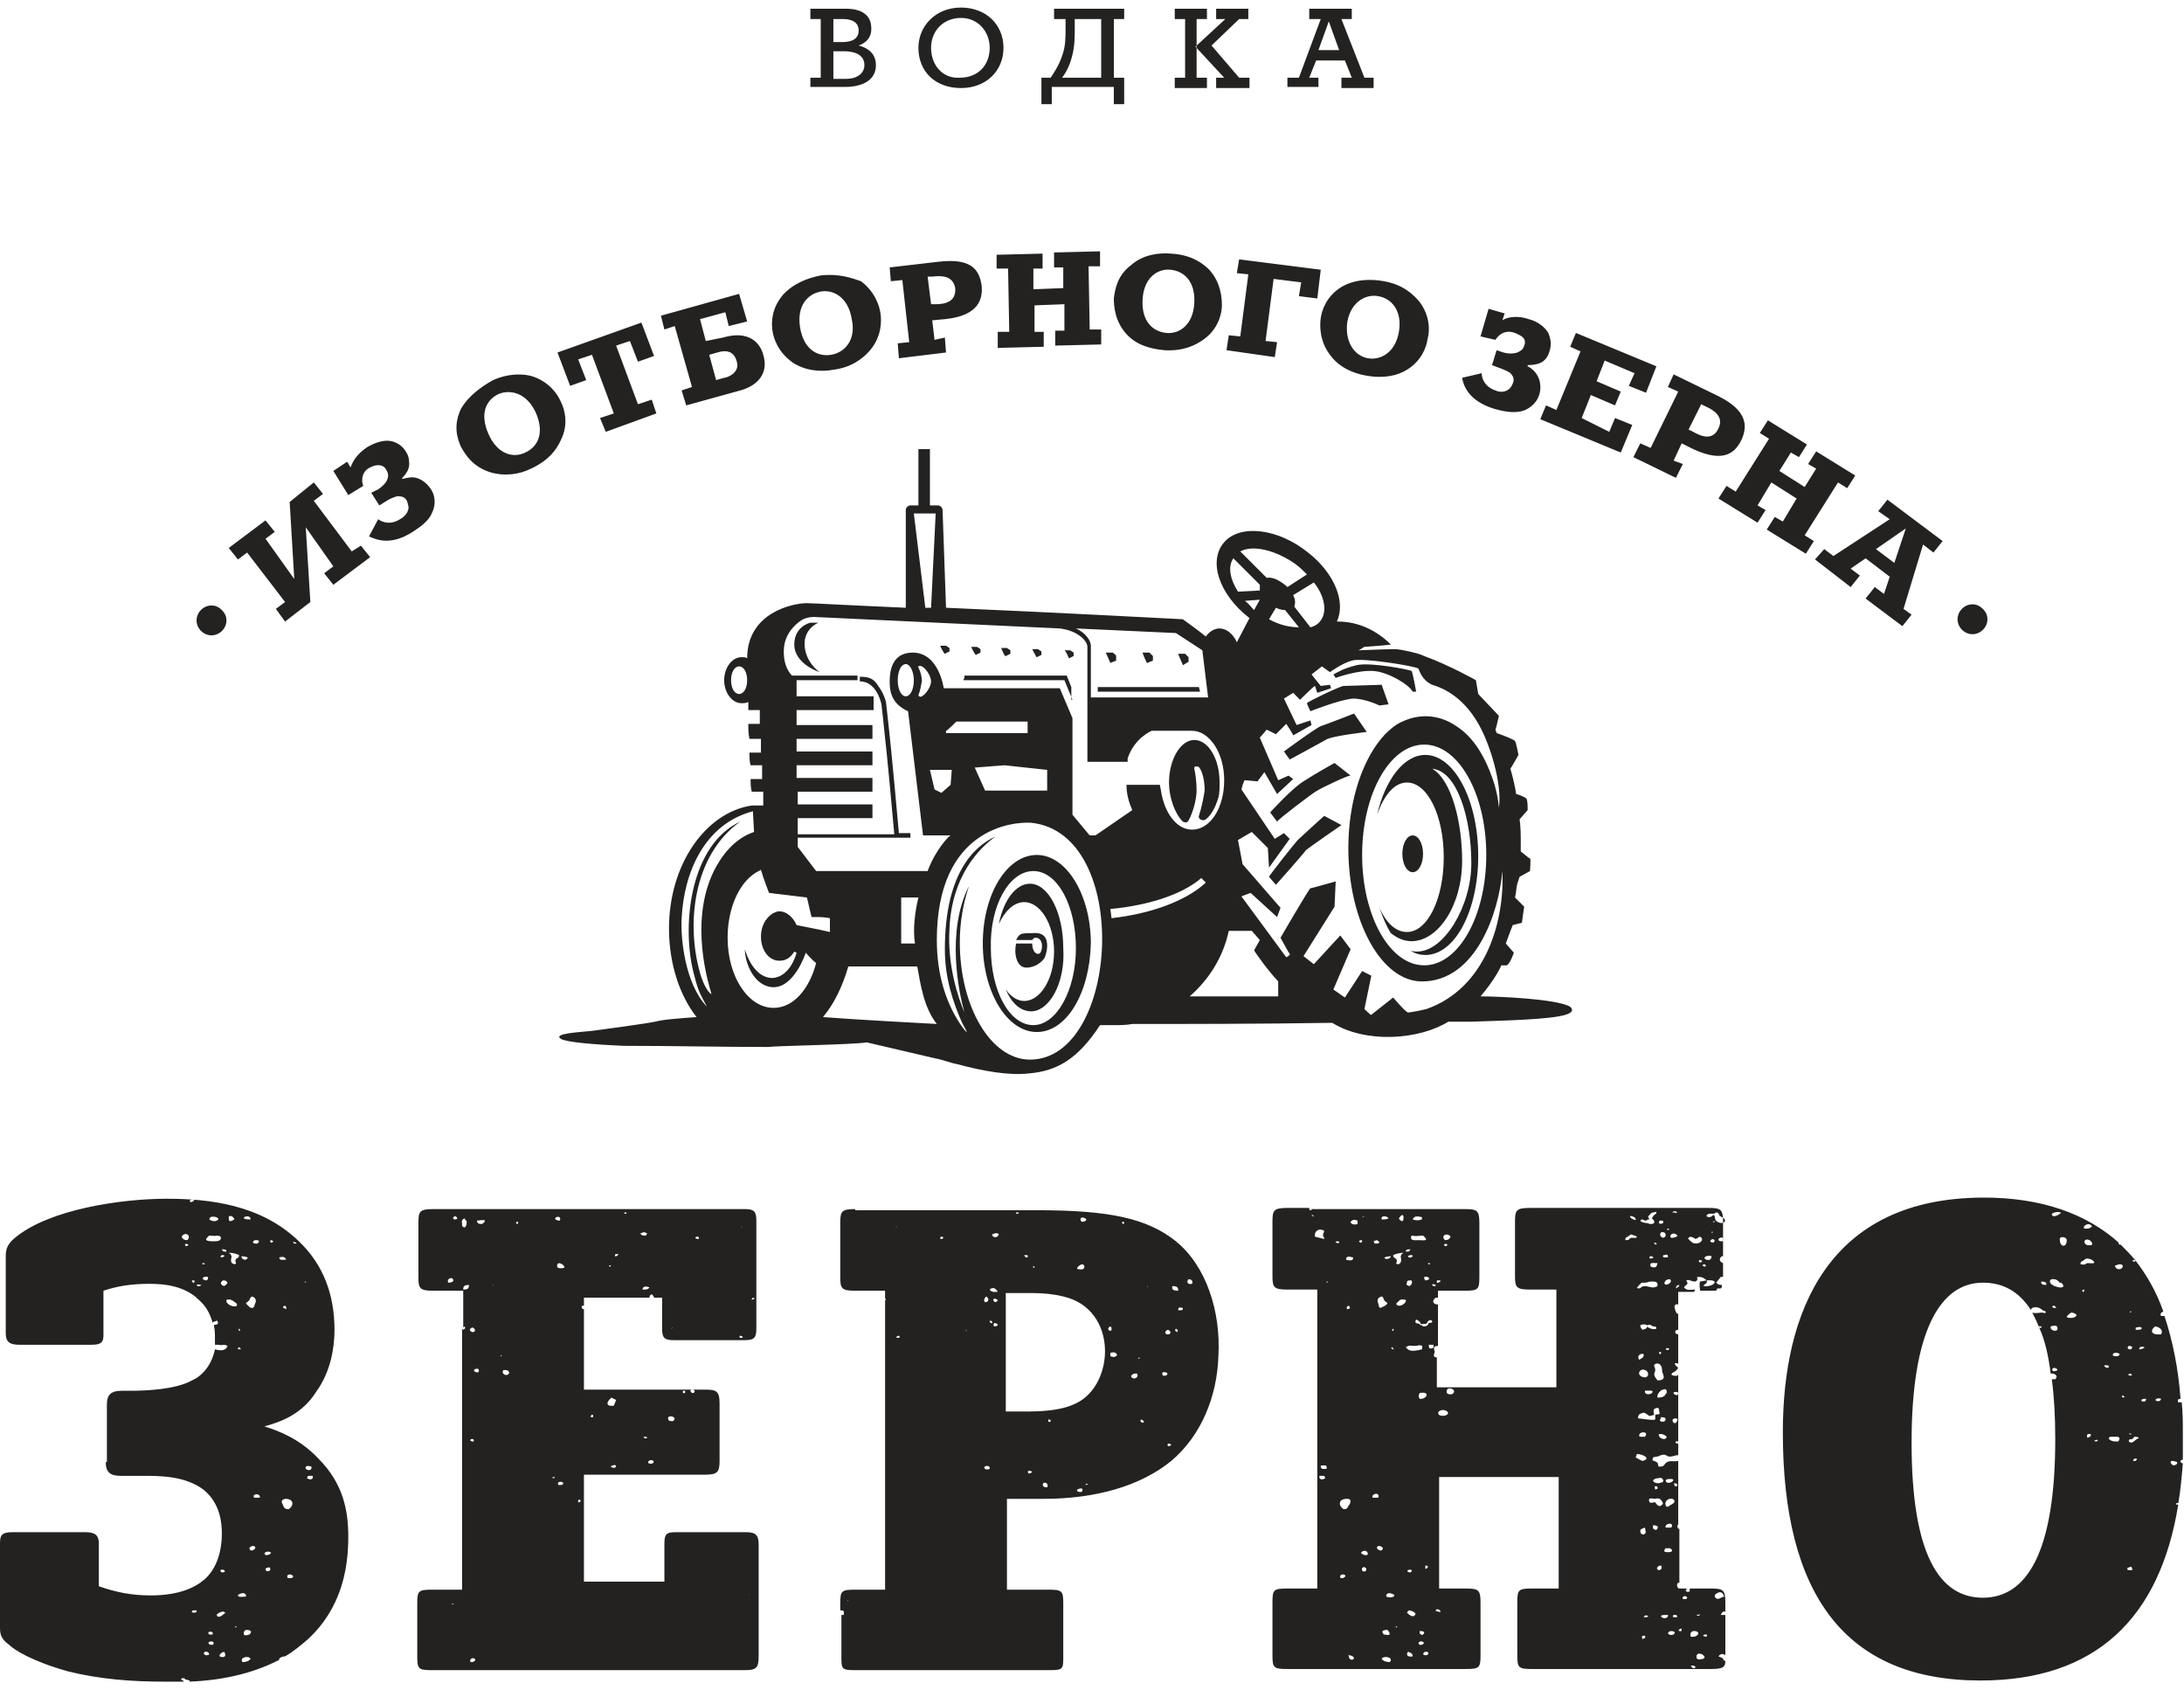 <svg width="190" height="147" viewBox="0 0 190 147" fill="none" xmlns="http://www.w3.org/2000/svg">
<g clip-path="url(#clip0)">
<path fill-rule="evenodd" clip-rule="evenodd" d="M70.5 7.558H73.6C74.1 7.558 76.2 7.458 76.2 5.658C76.2 4.658 75.5 4.158 74.7 3.958C75.8 3.558 75.8 2.758 75.8 2.458C75.8 0.758 74 0.758 73.5 0.758H70.5V1.658H71.4V6.758H70.5V7.558ZM72.5 3.658V1.658H73.3C73.6 1.658 74.7 1.658 74.7 2.658C74.7 3.658 73.6 3.658 73.2 3.658H72.5ZM72.5 6.758V4.458H73.4C73.7 4.458 75.2 4.458 75.2 5.658C75.2 6.358 74.6 6.858 73.6 6.858H72.5V6.758ZM83.6 0.658C81.4 0.658 79.9 2.258 79.9 4.158C79.9 6.258 81.4 7.658 83.6 7.658C85.8 7.658 87.3 6.158 87.3 4.158C87.3 2.158 85.8 0.658 83.6 0.658ZM86.1 4.158C86.1 5.658 85.1 6.758 83.5 6.758C82 6.858 81 5.658 81 4.158C81 2.658 82.1 1.558 83.6 1.558C85.1 1.558 86.1 2.758 86.1 4.158ZM97.8 9.058V6.758H96.9V1.658H97.8V0.758H91.7V1.658H92.7V2.558C92.7 3.258 92.7 4.058 92.4 4.858C92.1 5.758 91.6 6.458 91.4 6.758H90.6V9.058H91.5V7.558H96.9V9.058H97.8ZM95.8 6.758H92.4C93 5.958 93.2 5.158 93.3 4.758C93.5 3.958 93.5 3.158 93.5 2.458V1.658H95.8V6.758ZM104.1 6.758V1.658H105V0.758H102.2V1.658H103.1V6.758H102.2V7.658H105V6.758H104.1ZM106.6 1.658H105.8V0.758H108.6V1.658H107.8L105.4 3.958L107.8 6.758H108.7V7.658H105.8V6.758H106.5L104 4.058L106.6 1.658ZM112 7.558H114.7V6.758H113.9L114.5 5.258H117L117.6 6.758H116.7V7.658H119.5V6.758H118.7L116.7 1.658H117.6V0.758H113.9V1.658H114.9L113 6.758H112V7.558ZM114.7 4.358L115.6 1.858L116.5 4.358H114.7Z" fill="#232221"/>
<path fill-rule="evenodd" clip-rule="evenodd" d="M172.5 52.958C172.8 53.258 172.9 53.558 172.9 53.858C172.9 54.558 172.3 55.158 171.6 55.158C170.9 55.158 170.3 54.558 170.3 53.858C170.3 53.158 170.9 52.558 171.6 52.558C172 52.558 172.3 52.758 172.5 52.958ZM61.4 29.658L60.9 27.758L63.1 27.158L63.4 28.358L65 27.958L64.3 25.558L57.5 27.458L57.8 28.658L58.7 28.358L60.2 33.658L59.3 33.958L59.7 35.258L64.4 33.958C65.9 33.558 66.9 32.458 66.4 30.858C66.3 30.458 65.7 28.558 62.9 29.358L61.4 29.658ZM61.7 30.858L62.4 30.658C63.7 30.258 64 31.058 64.1 31.458C64.4 32.458 63.2 32.858 63 32.858L62.3 33.058L61.7 30.858ZM56.7 34.758L55.5 35.158L53.6 30.058L54.8 29.658L55.5 31.458L56.9 30.958L55.8 28.058L48.5 30.658L49.6 33.558L51 33.058L50.3 31.258L51.5 30.858L53.4 35.958L52.2 36.358L52.7 37.558L57.1 35.958L56.7 34.758ZM30.6 47.958L27.3 43.558L28.1 42.958L27.3 41.958L25.2 43.658L25.6 50.358L23.1 46.858L23.9 46.258L23.1 45.258L19.9 47.658L20.7 48.658L21.5 48.058L24.8 52.358L24 52.958L24.8 54.058L27 52.358L26.6 45.858L29 49.258L28.2 49.858L29 50.858L32.2 48.458L31.4 47.458L30.6 47.958ZM31.6 42.258L30.3 43.058L29 40.958L30.2 40.158L30.5 40.658C30.6 40.358 30.9 39.558 32 38.858C32.7 38.458 33.4 38.258 34 38.358C34.5 38.458 35 38.758 35.3 39.258C35.5 39.558 35.6 39.858 35.6 40.358C35.6 40.758 35.4 41.158 35 41.558V41.658C35.4 41.558 35.8 41.458 36.2 41.558C36.6 41.658 37.1 41.958 37.5 42.558C38 43.358 37.8 44.158 37.6 44.558C37.3 45.358 36.5 45.858 35.9 46.258C33.9 47.558 32.6 46.858 32.1 46.658L32.9 45.158C33.3 45.458 34 45.658 34.8 45.158C35 45.058 35.4 44.758 35.5 44.358C35.6 44.158 35.5 43.858 35.4 43.558C35.2 43.158 34.8 43.158 34.6 43.158C34.5 43.158 34.2 43.258 33.8 43.458L33 43.958L32.3 42.858L32.9 42.558C33.5 42.158 33.7 41.758 33.7 41.658C33.8 41.458 33.8 41.158 33.6 40.858C33.5 40.658 33.3 40.458 32.9 40.458C32.6 40.458 32.4 40.558 32.2 40.658C31.5 40.958 31.4 41.758 31.6 42.258ZM42.9 33.058C44.5 32.358 45.8 32.558 46.4 32.758C47.8 33.258 48.5 34.258 48.8 34.958C49.1 35.558 49.5 36.858 48.8 38.258C48.4 39.158 47.7 40.058 46.2 40.758C45.2 41.258 43.9 41.458 42.6 41.058C41.1 40.558 40.5 39.558 40.1 38.858C39.8 38.158 39.4 37.058 40.1 35.558C40.8 34.358 42 33.558 42.9 33.058ZM45.7 39.358C46.8 38.858 47.4 37.658 46.6 35.858C45.8 34.158 44.4 33.858 43.4 34.258C42.3 34.758 41.7 35.958 42.5 37.758C43.3 39.558 44.7 39.858 45.7 39.358ZM71.4 23.958C70.3 24.158 69 24.658 68.1 25.658C67.1 26.858 67.1 28.058 67.2 28.758C67.3 29.458 67.7 30.658 69 31.558C70.1 32.258 71.4 32.358 72.5 32.158C74.1 31.958 75.1 31.158 75.7 30.458C76.7 29.258 76.7 27.958 76.6 27.258C76.5 26.558 76.1 25.358 74.9 24.458C74.3 24.258 73.1 23.758 71.4 23.958ZM72.3 30.858C71.1 31.058 69.9 30.358 69.6 28.458C69.3 26.558 70.3 25.558 71.4 25.358C72.5 25.158 73.8 25.858 74.1 27.758C74.5 29.558 73.5 30.658 72.3 30.858ZM81.3 29.558L81.1 27.858L82.2 27.758C85.2 27.458 85.5 25.958 85.4 24.858C85.2 23.358 84.4 22.458 81.7 22.758L77.4 23.258L77.5 24.458L78.5 24.358L79.1 29.758L78.1 29.858L78.2 31.158L82.3 30.658L82.2 29.358L81.3 29.558ZM80.7 24.058H81.1C81.9 23.958 82.9 23.958 83.1 25.058C83.2 26.258 82.2 26.458 81.4 26.458H81L80.7 24.058ZM86.8 30.258L90.8 30.158V28.858H90V26.558L92.6 26.458V28.758H91.8V30.058L95.8 29.958V28.658H94.8L94.7 23.158H95.7V21.858L91.7 21.958V23.258H92.5V25.058L89.9 25.158V23.358H90.7V22.058L86.7 22.158V23.358H87.7L87.8 28.858H86.8V30.258ZM101.9 22.058C100.8 21.958 99.4 22.158 98.4 23.058C97.2 23.958 97 25.158 96.9 25.958C96.9 26.658 97 27.958 98 29.058C98.9 30.058 100.2 30.358 101.3 30.458C102.9 30.558 104 30.058 104.8 29.458C106 28.558 106.3 27.258 106.3 26.558C106.3 25.858 106.2 24.558 105.2 23.458C104.7 22.958 103.7 22.158 101.9 22.058ZM101.5 28.958C100.3 28.858 99.3 27.958 99.4 26.058C99.5 24.158 100.7 23.358 101.8 23.458C103 23.558 104 24.458 103.9 26.358C103.8 28.258 102.6 29.058 101.5 28.958ZM110.1 29.658L110.8 24.258L113.2 24.558L113 25.758L114.6 25.958L114.9 23.458L107.8 22.558L107.6 23.758L108.6 23.858L107.9 29.258L106.9 29.158L106.7 30.458L110.9 31.058L111.1 29.758L110.1 29.658ZM120.4 24.458C122.1 24.758 123 25.658 123.5 26.258C124.4 27.458 124.4 28.758 124.2 29.458C124.1 30.158 123.7 31.358 122.4 32.158C121.6 32.658 120.4 32.958 118.8 32.658C117.7 32.458 116.5 31.958 115.7 30.858C114.8 29.658 114.8 28.358 114.9 27.658C115 26.958 115.4 25.758 116.7 24.958C117.9 24.258 119.3 24.258 120.4 24.458ZM119 31.158C120.1 31.358 121.4 30.658 121.7 28.858C122 27.058 121.1 25.958 119.9 25.758C118.8 25.558 117.5 26.258 117.2 28.058C117 29.858 117.9 30.958 119 31.158ZM130.1 29.558C130.4 29.058 131 28.658 131.8 28.958C132 29.058 132.3 29.158 132.5 29.358C132.7 29.558 132.7 29.858 132.6 30.058C132.5 30.458 132.2 30.558 132 30.658C132 30.658 131.5 30.858 130.8 30.658L130.2 30.458L129.8 31.758L130.6 32.058C131.1 32.258 131.3 32.358 131.4 32.458C131.6 32.658 131.8 32.958 131.6 33.358C131.5 33.658 131.3 33.858 131.1 33.958C130.7 34.158 130.3 34.058 130.1 33.958C129.2 33.658 128.9 32.958 128.9 32.458L127.2 32.858C127.3 33.458 127.7 34.858 130 35.558C130.7 35.758 131.6 35.958 132.4 35.758C132.8 35.658 133.6 35.258 133.9 34.358C134.1 33.758 134 33.158 133.8 32.758C133.6 32.358 133.3 32.058 132.9 31.858V31.758C133.4 31.758 133.9 31.658 134.2 31.458C134.6 31.158 134.7 30.858 134.8 30.558C135 29.958 134.9 29.458 134.7 28.958C134.4 28.458 133.8 27.958 133 27.758C131.8 27.358 131 27.658 130.7 27.858L130.9 27.258L129.5 26.858L128.8 29.258L130.1 29.558ZM140 37.558L140.5 36.358L142 36.958L141 39.358L134 36.458L134.5 35.258L135.4 35.658L137.5 30.558L136.6 30.158L137.1 28.958L144.1 31.858L143.2 34.158L141.7 33.558L142.2 32.458L139.6 31.358L138.9 33.158L141 34.058L140.5 35.258L138.4 34.358L137.6 36.358L140 37.558ZM145.6 40.058L146.3 38.558L147.3 39.058C150.1 40.358 151 39.258 151.5 38.258C152.1 36.958 151.9 35.658 149.5 34.458L145.6 32.558L145.1 33.658L146 34.058L143.6 38.958L142.7 38.558L142.1 39.758L145.8 41.558L146.4 40.358L145.6 40.058ZM148 35.158L148.4 35.358C149.1 35.658 150 36.258 149.5 37.258C149 38.358 148 37.958 147.3 37.558L146.9 37.358L148 35.158ZM149.5 43.358L150.2 42.258L151 42.758L153.9 38.158L153.1 37.658L153.8 36.558L157.2 38.658L156.5 39.758L155.8 39.358L154.8 40.958L157 42.358L158 40.758L157.3 40.358L158 39.258L161.4 41.358L160.7 42.458L159.9 41.958L157 46.558L157.8 47.058L157.1 48.158L153.7 46.058L154.4 44.958L155.1 45.358L156.3 43.358L154.1 41.958L152.9 43.958L153.6 44.358L152.9 45.458L149.5 43.358ZM157.9 48.658L161 51.058L161.8 50.058L161 49.458L162.3 48.558L164.4 50.158L163.9 51.658L163.1 51.058L162.3 52.058L165.5 54.458L166.3 53.458L165.6 52.958L167.3 47.358L168.2 48.058L169 47.058L164.2 43.458L163.4 44.458L164.4 45.158L159.5 48.358L158.7 47.758L157.9 48.658ZM163.2 47.758L165.8 45.958L164.8 48.958L163.2 47.758ZM19.3 53.058C19.6 53.358 19.7 53.658 19.7 53.958C19.7 54.658 19.1 55.258 18.4 55.258C17.7 55.258 17.1 54.658 17.1 53.958C17.1 53.258 17.7 52.658 18.4 52.658C18.7 52.658 19 52.758 19.3 53.058Z" fill="#232221"/>
<path fill-rule="evenodd" clip-rule="evenodd" d="M114.9 53.958C114.7 54.258 114.4 54.458 114 54.558L112.6 52.758C112.7 52.458 112.7 52.158 112.5 51.758L114.3 50.658C115.2 51.758 115.5 53.158 114.9 53.958ZM83.9 88.058C83.4 86.258 82.3 80.958 84.3 77.058C83.8 78.558 83.5 80.158 83.5 81.958C83.5 87.558 86.2 92.158 89.6 92.158C97.4 92.158 98.5 72.458 89.7 71.558C88.2 71.458 81.5 71.958 81.5 81.758C81.5 84.758 82.3 87.258 83.6 89.158C84 89.758 84.2 89.858 84.1 89.758C84.1 89.658 83.9 89.358 83.7 88.958C82.9 87.158 82.2 85.058 82.2 82.558C82.2 76.158 84.6 73.658 86.6 72.758C85.2 73.758 82.8 76.158 82.6 80.758C82.4 84.058 83.4 86.858 83.9 88.058ZM110.4 53.858C111.3 54.358 112.2 54.558 113 54.558L111.8 53.058C111.5 53.058 111.2 52.958 111 52.858L110.4 53.858ZM111.3 86.658C108.6 86.658 105.3 86.658 103.5 86.658C105.2 85.158 106.4 83.258 106.9 80.958H108.9L109.6 81.758L109.1 82.658C109.1 82.658 110 84.058 111.2 85.358V86.658H111.3ZM108.3 52.258L109.6 52.158L109.1 53.058C108.8 52.758 108.6 52.458 108.3 52.258ZM107.7 51.458C107 50.358 106.8 49.258 107.3 48.558L109.6 50.858C109.6 51.058 109.6 51.158 109.6 51.358L107.7 51.458ZM112.7 49.058C111 47.858 109 47.358 107.9 47.958L110.2 50.258C110.7 50.158 111.3 50.458 111.9 50.958L112 51.058L113.7 49.958C113.4 49.658 113.1 49.358 112.7 49.058ZM71.6 88.458C72.6 87.258 73.3 85.758 73.8 84.058H79.8C80.1 85.758 80.4 87.658 81.5 89.058C79.6 88.958 74.1 88.658 71.6 88.458ZM66.8 91.058C67.5 90.958 74.3 90.858 75.4 90.658L81.4 92.058C82 92.158 82.7 92.458 83.3 92.558C85.5 93.158 87.8 93.558 89.5 93.358C92 93.158 93.8 92.058 95.7 89.158C96 89.158 96.6 89.158 96.9 89.158C97.5 89.158 98 89.158 98.5 89.058C103.4 89.058 109.6 89.058 115.9 88.958C118.8 90.758 123.4 90.458 126 88.858C126.9 88.858 127.5 88.858 128 88.858C131.2 88.758 134.9 88.658 136.2 88.258C136.8 88.058 136.9 87.858 136.6 87.558C135.4 86.858 130.2 86.658 128.8 86.658C130 85.258 130.6 84.058 130.6 83.958H131.1C131.4 83.758 131.7 82.858 131.7 82.858L131 82.058C131.1 81.758 131.6 80.458 131.6 80.458L132.4 80.258C132.4 80.158 132.6 78.858 132.6 78.858L131.8 78.058C131.9 77.658 131.9 77.258 132 76.858L132.2 76.258L133.1 75.758C133.1 75.758 133.2 74.658 133.1 74.658C133 74.658 132.6 74.258 132.3 74.058C132.3 73.858 132.3 73.558 132.3 73.358C132.3 72.658 132.3 71.958 132.2 71.258L132.9 70.458V70.358C132.9 70.158 132.9 69.658 132.8 69.458C132.7 69.358 132.3 69.158 131.9 69.058C131.8 68.358 131.6 67.558 131.4 66.858C131.6 66.558 132.1 65.658 132.1 65.658C132.1 65.658 131.9 64.558 131.8 64.458C131.8 64.358 130.8 63.958 130.2 63.758C130.2 63.658 130.1 63.558 130.1 63.458C130.2 63.158 130.4 62.258 130.4 62.258L128.6 60.358L128.4 59.158C128.4 59.158 126.1 57.858 123.9 57.058C123.5 56.858 123 56.758 122.6 56.658C122.1 56.558 121.7 56.458 121.3 56.458C120.7 56.458 118.2 56.558 118.2 56.558L118.7 56.258C118.7 56.258 120.3 56.158 121 56.058C119.8 54.858 118.2 54.058 116.4 54.058H116.3C117.1 52.358 116.1 49.858 113.8 48.058C111.2 45.958 107.9 45.558 106.5 47.158C105.1 48.758 106 51.658 108.7 53.758L107.6 55.858C107.3 55.158 106.7 54.658 106.1 54.658C105.6 54.658 105.2 54.958 104.9 55.358C104.3 54.858 102.9 53.858 102.9 53.858C102.9 53.858 91.6 53.258 82.3 52.858L82 44.358C82 44.158 81.8 43.958 81.6 43.958H80.9V39.058H79.9V43.958H79.2C79 43.958 78.8 44.158 78.8 44.358V52.858C74.2 52.658 70.6 52.458 70.2 52.458C69 52.458 65 53.258 65 57.258C64.9 57.158 64.7 57.158 64.5 57.158C63.7 57.158 63 58.058 63 59.158C63 60.258 63.7 61.158 64.5 61.158C64.7 61.158 64.9 61.158 65.1 61.058C65.1 61.258 65.1 61.558 65.1 61.758H66.1V62.958H65.1C65.1 63.358 65.1 63.858 65.2 64.258H66.2V65.458H65.2C65.2 65.858 65.2 66.258 65.3 66.558H66.3V67.758H65.3C65.3 68.158 65.3 68.458 65.4 68.858H66.4V70.058H65.4C61.4 70.658 58.2 75.158 58.2 80.758C58.2 83.758 59.1 86.558 60.6 88.458C59.3 88.558 57.7 88.658 57 88.858C56 89.058 52.3 89.558 51.5 89.658C50.7 89.758 48 89.858 48.8 90.358C49.3 90.658 51.9 90.858 54.2 90.958C58.5 90.958 62.6 91.058 66.8 91.058ZM114.6 68.758C114.2 68.958 111.2 71.258 111.1 71.458L110.5 70.658C110.5 70.658 112.4 68.558 113.4 67.958C114.3 67.358 116.1 66.358 116.1 66.358L117.5 67.458C117.4 67.358 114.9 68.558 114.6 68.758ZM113.6 73.958C113.4 74.258 111 76.958 111 76.958L110.4 76.258C110.4 76.158 112.7 73.258 112.9 73.058C113.1 72.858 115.2 70.958 115.2 70.958L116.7 71.758C116.7 71.758 113.8 73.758 113.6 73.958ZM112.2 66.058L111.7 65.358C111.7 65.358 114.4 63.358 114.9 63.158C115.5 62.958 117.8 62.058 117.8 62.058C117.8 62.058 118.7 63.358 118.9 63.658C118.9 63.658 116.3 63.958 115.5 64.258C114.8 64.658 112.2 66.058 112.2 66.058ZM114 61.858C114 61.858 113.7 61.258 113.7 61.158C113.7 61.058 116.6 59.658 116.9 59.658C117.2 59.658 120.1 59.558 120.2 59.558L120.8 61.258L120 61.358C120 61.358 118.8 60.758 117.7 60.758C116.5 60.858 114 61.858 114 61.858ZM116 58.658C116.4 58.458 116.8 58.158 118 57.858C119.2 57.558 122.7 58.258 122.8 58.358C122.9 58.458 123.2 60.158 123.2 60.158H122.9C122.6 59.558 120.8 58.458 119.5 58.358C118.1 58.258 116.2 58.958 116.2 58.958L116 58.658ZM130.7 75.758C130.4 79.358 128.4 85.358 123.7 85.358C120.2 85.358 117.3 80.158 117.3 73.758C117.3 69.558 118.6 65.858 120.5 63.858C121 63.358 121.5 62.958 122 62.758C123.7 61.958 125.4 62.258 126.7 63.158C128.1 64.058 129 65.558 129.6 67.058C130 68.058 130.3 69.058 130.4 70.258C130.7 68.158 129.6 64.558 128.5 62.758C127.6 61.258 126.3 60.058 124.6 59.558C123.7 59.158 123.5 58.358 123.4 58.158C123.3 57.958 118.4 57.158 117.6 57.458C116.8 57.658 115.7 58.458 115.7 58.458L115 57.958L114.1 58.658L114.9 59.658L115.7 59.558L115.8 59.858L114.6 60.258L114.4 59.658C114.3 59.658 113.1 60.858 113.1 60.858L112.5 60.258L111.7 60.758L112.8 63.058L114 62.658L114.1 63.058L112.5 63.958C112.5 63.858 111.9 62.958 111.9 62.958L111 63.858L110.2 63.458L109.6 64.158L111.2 67.858L112.1 67.458L112.5 67.758L111.1 69.058L110 67.158L109.4 67.958C109.4 67.958 108.4 67.858 108.3 67.858C108.2 67.858 108 68.658 108 68.658L110.9 72.958L111.7 72.458L112.2 72.958L110.4 75.458L110.3 73.758L108.9 72.358L107.7 73.058L108.1 75.158L111.4 78.958L111.1 79.758L108.8 77.658L108 77.958L111.9 83.258C111.9 83.258 112.3 83.058 112.2 82.958C112.1 82.858 111.4 81.558 111.4 81.558C111.4 81.558 113.9 77.258 114 77.258C114.1 77.258 116.2 76.658 116.2 76.658L116.1 78.858L113.4 83.158L114.3 83.858L116.6 81.358L117.5 82.558L116 86.058L117 86.758L118.5 84.458L119.3 84.858L118.7 87.758C118.7 87.758 119.3 88.358 119.3 88.258L121.2 86.758C121.2 86.758 122.3 88.058 122.5 88.058C122.6 88.058 123.3 87.958 124.1 87.758C129.2 85.958 130.9 80.258 130.7 75.758ZM90.2 89.758C87.6 89.758 85.5 86.258 85.5 82.058C85.5 77.758 87.6 74.358 90.2 74.358C92.8 74.358 94.9 77.858 94.9 82.058C94.8 86.358 92.8 89.758 90.2 89.758ZM90.1 81.558C89.9 81.558 89.9 81.658 89.8 81.758H88.4C88.5 81.558 88.6 81.358 88.8 81.258C89 81.158 89.4 81.158 89.8 81.158C90.8 81.058 91.1 81.558 91.1 82.258C91.1 82.658 91 82.958 90.9 83.258C90.8 83.458 90.6 83.658 90.3 83.858C90 84.058 89.6 84.158 89.3 84.158C88.4 84.158 88.2 82.858 88.4 82.058H89.8C89.8 82.558 90 82.958 90.3 82.958C90.7 83.058 90.9 81.558 90.1 81.558ZM89.7 87.958C88.8 87.958 88 87.258 87.5 86.058C87.9 86.658 88.5 87.058 89.1 87.058C90.5 87.058 91.7 85.158 91.7 82.758C91.7 80.358 90.5 78.458 89.1 78.458C88.2 78.458 87.4 79.258 86.9 80.358C87.3 78.258 88.4 76.858 89.6 76.858C91.2 76.858 92.5 79.358 92.5 82.458C92.7 85.458 91.3 87.958 89.7 87.958ZM89.9 75.758C92 75.758 93.6 78.758 93.6 82.458C93.6 86.158 91.9 89.158 89.9 89.158C87.8 89.158 86.2 86.158 86.2 82.458C86.1 78.758 87.8 75.758 89.9 75.758ZM79.9 78.058C79.6 79.258 79.4 80.858 79.6 82.058H78.4V78.058H79.9ZM65.6 72.358C63.8 72.958 62.7 74.558 62.1 75.758C59.9 80.258 61.7 85.758 61.9 86.458C61.6 86.358 61.2 85.558 61 84.958C59.6 80.458 60.3 74.358 64.4 71.458C60.1 73.458 59.3 80.258 60.3 84.458C60.7 86.058 60.8 86.258 61.5 87.558C59.6 85.558 59.2 81.658 59.3 79.858C59.5 75.858 61.3 71.658 65.5 70.558L65.6 72.358ZM67.2 79.458C67.4 79.358 67.6 79.258 67.8 79.258C68.4 79.258 69 79.758 69.3 80.458L71.3 80.858L72.2 81.058V79.858C72.2 79.858 71.7 79.758 71.2 79.758C70.9 79.758 70.6 79.758 70.6 79.758L70.2 78.058L66.9 77.658C66.9 77.658 66.4 76.358 66.2 75.658C66.1 75.658 66.1 75.758 66 75.758C64.4 76.558 63.3 78.858 63.3 81.558C63.3 84.958 65.1 87.658 67.3 87.658C69 87.658 70.4 86.058 71 83.758C70.6 83.458 70.1 82.858 70.1 82.858C70.1 82.858 69.1 85.958 67.2 85.858C65.6 85.758 64.8 83.758 64.8 82.558C64.9 82.958 65.6 85.058 67.2 85.058C68.8 84.958 69.3 82.858 69.3 82.858L69.1 82.758C68.8 83.258 68.4 83.558 67.8 83.558C66.9 83.558 66.2 82.658 66.2 81.458C66.2 80.558 66.6 79.858 67.2 79.458ZM65 59.158C65 59.858 64.7 60.358 64.3 60.358C63.9 60.358 63.6 59.858 63.6 59.158C63.6 58.458 63.9 57.958 64.3 57.958C64.7 57.958 65 58.458 65 59.158ZM79.5 59.158C79.5 59.958 79.2 60.558 78.8 60.558C78.4 60.558 78.1 59.958 78.1 59.158C78.1 58.358 78.4 57.758 78.8 57.758C79.2 57.758 79.5 58.458 79.5 59.158ZM80.2 59.258C80.2 58.858 80.1 58.458 79.9 58.058C79.8 57.958 80 57.858 80.2 57.958C80.6 58.158 81 58.858 81 59.258C81 59.658 80.6 60.358 80.2 60.558C80.1 60.658 79.9 60.558 79.9 60.458C80.1 59.958 80.1 59.658 80.2 59.258ZM80.9 66.958H82.8L82.7 68.258L81.9 68.958L81.3 68.658L80.9 66.958ZM85.7 68.758L84.8 66.758L87.4 66.558L91.1 66.958V68.758H85.7ZM82.3 63.558C82.4 63.558 83.2 62.758 83.2 62.758H89.4V63.758H82.3V63.558ZM122 74.258C122 73.358 122.4 72.658 122.9 72.658C123.4 72.658 123.8 73.358 123.8 74.258C123.8 75.158 123.4 75.858 122.9 75.858C122.4 75.858 122 75.158 122 74.258ZM124 83.058C123.6 83.058 123.1 82.958 122.7 82.658C122.9 82.758 123.1 82.758 123.3 82.758C125.6 82.758 128 78.858 128 75.058C128 71.258 126.8 67.058 124.6 66.858C126.3 67.858 127.2 71.558 127.2 74.858C127.2 78.758 125.1 81.858 122.8 81.858C122.1 81.858 121.5 81.558 121 81.158C120.6 80.558 120.3 79.758 120 78.958C120.6 80.258 121.4 81.058 122.4 81.058C124.2 81.058 125.6 78.158 125.6 74.558C125.6 70.958 124.2 68.058 122.4 68.058C121.3 68.058 120.4 69.158 119.8 70.858C120.5 67.858 122.1 65.658 124 65.658C126.5 65.658 128.6 69.558 128.6 74.458C128.6 79.158 126.6 83.058 124 83.058ZM123.9 64.758C126.9 64.758 129.3 69.058 129.3 74.358C129.3 79.658 126.9 83.958 123.9 83.958C120.9 83.958 118.5 79.658 118.5 74.358C118.5 69.058 120.9 64.758 123.9 64.758ZM104.6 56.558L105.1 60.658C105.1 60.658 97 60.658 94.9 60.658V56.158C94.9 55.758 94.5 55.058 93.6 54.658L102.3 55.058L104.6 56.558ZM95.5 59.758H104.3L104.4 60.158H95.5V59.758ZM93.3 60.858L92.6 59.158C83.9 59.158 83.9 59.158 83.8 59.158L83.9 58.958V58.758C84.1 58.758 89.3 58.758 92.7 58.758H92.8L93.2 59.758V60.858H93.3ZM98.1 66.258C98.1 66.158 98.1 66.058 98.1 65.958C98.7 64.158 100.2 63.558 100.2 63.558H103.7C105.2 63.558 106.5 65.458 106.5 67.858C106.5 70.258 105.3 72.158 103.7 72.158C102.4 72.158 101.3 70.758 101 68.758L100.9 68.258H98C98 69.058 98.2 69.758 98.5 70.458L95.3 72.658H94.8L93.3 70.858V62.458L92.2 59.858H82.1C82.1 59.858 81.7 56.758 79.4 56.758C77.6 56.758 77.4 58.358 77.4 59.258C77.4 59.858 77.4 61.158 79 61.858L80.3 72.658H82.7C82.6 72.658 81.4 73.858 80.7 75.758H71L69.4 73.658V72.858H79.2V72.458H78.2C78 70.258 77.6 65.758 77.3 63.058C77.2 62.058 77.1 61.358 77.1 61.258C77.1 60.958 76.8 60.158 76.4 59.658C76 58.958 75.5 58.858 74.8 58.858V59.258C76.1 59.258 76.6 60.758 76.7 61.358C76.7 61.558 76.8 62.158 76.9 63.258C77.2 65.858 77.6 70.358 77.8 72.558H69.4V71.158H75.9V69.958H69.4V68.858H75.9V67.658H69.3V66.558H75.9V65.358H69.3V64.258H75.9V63.058H69.3V61.758H76V60.558H69.3V59.158H74.6V58.758H68.9C68.5 58.358 68.1 57.558 68.2 56.358C68.3 55.158 69.1 54.358 69.7 53.958C70 53.758 70.4 53.658 70.8 53.658L92.2 54.658C93.8 54.858 94.6 55.758 94.6 56.258V61.258C94.6 62.658 94.6 66.258 94.6 66.258H98.2H98.1ZM99.4 56.758H100L100.3 57.058V57.458L99.8 57.658C99.8 57.758 99.4 56.858 99.4 56.758ZM102.5 56.858H103.1L103.4 57.158V57.558L102.9 57.858C102.9 57.758 102.5 56.958 102.5 56.858ZM96.2 56.758H96.8C96.8 56.758 97.1 56.958 97.1 57.058V57.458L96.6 57.658L96.2 56.758ZM81.8 56.158H82.3L82.6 56.358V56.658L82.2 56.858C82.2 56.958 81.8 56.258 81.8 56.158ZM84.5 56.258H85L85.3 56.458V56.758L84.9 56.958C84.9 57.058 84.5 56.358 84.5 56.258ZM87.1 56.358H87.6L87.9 56.558V56.858L87.5 57.058C87.4 57.158 87.1 56.358 87.1 56.358ZM89.8 56.458H90.3L90.6 56.658V56.958L90.2 57.158C90.2 57.258 89.8 56.458 89.8 56.458ZM92.6 56.558H93.1L93.4 56.758V57.058L93 57.258C93 57.258 92.7 56.558 92.6 56.558ZM71.3 58.458C71.3 58.458 69.1 57.758 69.1 56.058C69.1 54.458 70.5 54.158 70.5 54.158H71.2C71.2 54.158 69.9 54.658 70 56.158C70.1 57.658 71.3 58.458 71.3 58.458ZM104 66.658C103.9 66.658 103.9 66.758 103.9 66.858C104 67.258 104.1 68.058 104.1 68.758C104.1 69.458 103.8 70.658 103.4 71.358C103.3 71.558 103.1 71.558 102.9 71.458C102.2 70.758 101.7 69.358 101.7 68.058C101.7 66.058 102.7 64.358 103.9 64.358C105.1 64.358 106.1 65.958 106.1 68.058C106.1 68.558 106.1 68.958 106 69.358C105.7 70.358 105.3 70.958 104.9 71.258C104.7 71.458 104.2 71.258 104.3 70.958C104.5 70.358 104.7 69.458 104.8 68.758C104.8 67.858 104.6 67.158 104.4 66.858C104.3 66.658 104.2 66.658 104 66.658ZM96.7 79.858L96.6 79.058C99.8 78.758 102.7 77.858 104.4 76.458L104.5 76.358L104.9 76.758L104.8 76.858C103.1 78.358 100.2 79.458 96.7 79.858ZM79.5 44.658H81.4L81 52.858H80.5L79.5 44.658Z" fill="#232221"/>
<path fill-rule="evenodd" clip-rule="evenodd" d="M9.2 127.158C9.2 128.058 9.6 128.358 10.5 128.358H12.5C13.9 128.358 16.1 128.358 17.7 129.558C19.2 130.758 19.3 132.558 19.3 133.358C19.3 135.358 18.6 136.658 17.8 137.358C17 138.058 15.6 138.758 13.1 138.758C11.4 138.758 10 138.458 8.6 137.958V134.258C8.6 133.458 8.2 133.258 7.4 133.258H1.1C0.1 133.258 0 133.558 0 134.258V141.558C0 142.158 0.1 142.558 0.8 143.058C1.2 143.458 2.7 144.458 5.9 145.358C8.7 146.058 11.5 146.258 14.3 146.258C14.8 146.258 15.4 146.258 16 146.258C15.8 145.958 15.7 146.258 15.8 145.958H16C16.3 146.058 15.7 145.958 16.5 146.158C16.5 146.158 16.5 146.158 16.5 146.258C19 146.158 21.8 145.658 24.3 144.358C24.2 144.258 24.5 144.058 24.8 144.058C25.5 143.658 26.1 143.158 26.8 142.558C29.7 139.858 30.3 136.458 30.3 133.658C30.3 131.458 29.9 129.058 27.7 126.858C26.1 125.158 24.3 124.458 23 124.058C24.5 123.658 26.3 122.958 27.5 121.058C28.8 119.258 29.1 117.158 29.1 115.658C29.1 112.558 28.1 109.958 26 107.958C22.7 104.758 18.2 104.258 14.5 104.258C10.6 104.258 4.3 105.158 1.3 107.658C0.7 108.158 0.5 108.558 0.5 109.258V115.958C0.5 116.758 0.9 116.958 1.7 116.958H8C9 116.958 9 116.558 9 115.958V112.258C10.2 111.858 11.4 111.658 13 111.658C14.4 111.658 15.9 111.858 17.1 112.858C17.1 112.858 17.1 112.958 17.2 112.958L17.3 113.058C18 113.658 18.3 114.358 18.5 115.058C18.5 114.958 18.6 114.958 18.9 114.858C19.1 115.258 18.8 115.158 18.6 115.258C18.7 115.658 18.7 116.058 18.7 116.358C18.7 116.558 18.7 116.758 18.7 116.958C18.8 116.958 18.9 116.958 19 116.958C19.5 117.058 19.4 116.858 19.8 117.058C19.6 117.558 19.1 117.458 18.7 117.358C18.4 118.758 17.6 119.658 16.7 120.058C15.3 120.858 12.6 120.958 11.5 120.958H10.6C9.6 120.958 9.3 121.358 9.3 122.158V127.158H9.2ZM144.4 122.958C144.2 123.058 144.2 122.958 144 123.058V123.458C143.7 123.558 142.7 123.358 142.5 123.358C142.5 123.058 142.6 122.958 143 122.858C143.3 122.958 143.3 123.058 143.5 123.158L143.9 123.058C143.9 122.858 143.7 122.558 144.1 122.458C144.4 122.358 144.3 122.758 144.4 122.958ZM144.2 120.058C143.7 119.458 144 119.458 144 119.158C144 118.958 143.9 118.858 143.9 118.758C143.9 118.558 144.6 118.358 144.6 119.258C144.6 119.458 145.1 120.058 144.2 120.058ZM149.1 105.658C148.9 105.758 148.9 105.858 148.7 105.858C148.5 105.858 148.4 105.758 148.5 105.658C148.6 105.558 148.7 105.558 149 105.558C149.4 105.558 149 105.458 149.4 105.458C149.7 105.658 149.4 105.658 149.8 105.858C150.4 106.158 149.9 106.558 149.4 106.258C149.1 106.058 149.3 105.958 149.1 105.658ZM116.9 131.258C116.5 131.058 116.3 130.358 117.2 130.358C117.6 130.358 117.5 130.658 117.4 130.858C117.2 131.058 117.3 131.258 116.9 131.258ZM178.7 111.258C178.9 111.258 179 111.358 179.2 111.558H179.3C179.6 111.758 179.6 112.058 179.1 111.958C178.1 111.758 178.2 111.158 178.7 111.258ZM123.7 117.358C123.2 117.458 122.6 117.658 122.3 117.158C122.7 116.958 122.6 117.058 123.1 117.058C123.7 116.958 123.8 116.958 123.7 117.358ZM144.2 111.858C143.8 112.058 143.7 111.958 143.2 111.858C142.6 111.858 142.9 112.058 142.5 112.058C142.3 111.958 142.5 111.958 142.6 111.758C142.9 111.558 142.6 111.558 143.1 111.558C143.4 111.558 143.3 111.458 143.7 111.458C144.2 111.458 144.2 111.558 144.2 111.858ZM120.1 113.758C119.9 113.658 120 113.658 119.9 113.358C119.8 113.158 119.8 112.858 120.2 112.758C120.4 112.858 120.3 112.858 120.4 113.058C120.6 113.358 120.9 113.258 120.5 113.558C120.3 113.658 120.3 113.658 120.1 113.758ZM147.5 107.758C147.8 107.658 147.6 107.658 147.9 107.558C148.4 107.858 147.7 108.358 147.2 108.058L147.1 107.958C147 107.858 147 107.958 147 107.858C146.9 107.758 146.8 107.758 146.9 107.658C147 107.458 147.4 107.658 147.5 107.758ZM144.1 105.458C144.1 105.658 144 105.458 143.7 105.958C143.7 105.958 144.2 106.358 143.7 106.458C143.3 106.458 143.5 106.358 143.1 106.358C142.8 106.258 142.6 106.258 142.8 106.058C143.1 106.058 142.9 106.158 143.2 106.158C143.4 106.058 143.3 106.058 143.5 106.058C143.4 105.858 143.3 105.858 143.5 105.658C143.7 105.458 143.7 105.458 143.8 105.458C144.3 105.358 144 105.358 144.1 105.458ZM123.8 107.458C124 107.658 124.4 107.958 123.5 107.858C123.1 107.858 122.6 107.958 122.8 107.458C123.1 107.458 122.8 107.558 123.8 107.458ZM121.9 109.558C121.9 109.758 121.8 109.958 121.6 109.958C121.3 109.858 121.6 109.858 121.5 109.558C121.4 109.358 121.2 109.458 121.2 109.158C121.4 109.058 121.8 108.958 122.1 108.958C122 109.058 121.9 109.058 121.9 109.158C121.8 109.358 121.9 109.358 121.9 109.558ZM144 130.658C143.7 130.658 143.7 130.758 143.5 130.658C143.3 130.158 143.8 130.358 144 130.358C144.2 130.358 144 130.258 144.4 130.358C144.5 130.458 144.8 130.758 144.6 130.858C144.4 131.158 144.1 130.858 144 130.658ZM115.2 107.058C115.2 107.258 115.1 107.158 115.1 107.458C115.1 107.658 115.2 107.458 115.2 107.758L114.4 107.558C114.3 107.058 114.8 106.758 115.2 107.058ZM188 116.058C187.8 116.058 187.8 116.058 187.6 116.058C187 115.958 187.2 115.558 187.5 115.358C188 115.458 188.2 115.758 188 116.058ZM143.1 119.158C143.5 119.258 143.5 119.958 142.9 119.758C142.3 119.558 142.7 118.958 143.1 119.158ZM145 121.058C145 121.158 145 121.158 144.9 121.258C144.8 121.458 144.6 121.558 144.2 121.558C144.1 121.258 144.5 120.858 144.7 120.858C144.9 120.758 145 120.858 145 121.058ZM145 131.058C145.4 130.958 145 131.058 145.4 130.858C145.8 130.658 145.7 130.458 145.5 130.358C145 130.258 144.7 130.758 145 131.058ZM123.6 115.158C124.4 115.158 124 115.058 124.3 114.858C124.5 114.758 124.6 114.858 124.6 114.958C124.6 115.058 124.4 115.058 124.3 115.058C124.2 115.258 124.2 115.358 123.8 115.358C123.7 115.258 123.7 115.258 123.6 115.258C123.5 115.158 123.6 115.258 123.5 115.158C123.3 115.058 123 115.158 123.2 114.758C123.6 114.958 123.5 114.958 123.6 115.158ZM53.6 121.758L53.4 122.258C52.6 122.358 52.8 121.858 53.2 121.558C53.4 121.658 53.4 121.658 53.6 121.758ZM181.7 109.858C181.3 109.858 181.6 110.058 181 109.958C181 109.758 181 109.758 181.2 109.658C181.4 109.558 181.3 109.558 181.5 109.458C181.8 109.458 182 109.558 182.1 109.658C182.4 109.958 181.9 109.858 181.7 109.858ZM179.8 107.858C179.8 108.558 179.2 108.458 179.2 107.858C179.1 107.458 179.8 107.558 179.8 107.858ZM142.9 127.058C142.8 127.058 142.5 126.858 142.3 126.758L142.4 126.458C142.9 126.458 143.7 126.858 142.9 127.058ZM125.2 123.058C124.9 122.758 125.5 122.458 125.9 122.758C126.2 123.058 125.5 123.258 125.2 123.058ZM144.7 128.858C144.4 129.058 143.9 129.058 143.8 128.758C143.9 128.658 144 128.558 144.3 128.558C144.6 128.458 144.7 128.658 144.7 128.858ZM122.3 113.058C122.4 113.358 121.7 113.758 121.5 113.458C121.4 113.358 121.7 113.158 121.8 113.058C121.9 113.058 121.9 112.958 122.3 113.058ZM150 138.858C149.6 138.958 149.7 139.058 149.4 139.058C149.1 138.958 149.1 138.658 149.4 138.558C149.7 138.358 149.9 138.558 150 138.858ZM148.3 144.158C148.2 144.258 148.3 144.158 148.2 144.258C148.2 144.258 147.6 144.458 147.6 144.158C147.5 143.658 148.2 143.758 148.3 144.158ZM184.3 125.358C183.5 125.458 183.2 124.958 183.7 124.958H184.1C184.5 124.958 184.4 125.158 184.3 125.358ZM126.2 120.758C126.7 120.858 126.5 121.358 126.1 121.258C125.7 121.258 125.8 120.658 126.2 120.758ZM123.5 121.658C123.4 121.458 123.4 121.358 123.5 121.158C124.5 120.958 124.1 121.758 123.5 121.658ZM147.1 142.358C146.8 141.558 148.2 141.858 147.6 142.258C147.5 142.358 147.3 142.358 147.1 142.358ZM120.9 144.558C120.6 144.558 120.3 144.458 120.2 144.258C120.4 143.958 121.3 144.158 120.9 144.558ZM182 108.258C181.5 108.458 181.2 108.058 181.4 107.858C181.7 107.658 182.1 108.058 182 108.258ZM179.8 114.558C179.8 114.458 180 114.258 180.2 114.158C180.4 114.158 180.8 114.358 180.6 114.458C180.5 114.658 180 114.658 179.8 114.558ZM142.4 107.558C142.3 107.658 142.5 107.658 142.2 107.658C142.1 107.658 141.9 107.658 141.9 107.658C141.6 107.758 141.9 107.858 141.4 107.858C141.4 107.658 141.4 107.658 141.6 107.558L141.9 107.358C142.1 107.458 142.3 107.458 142.4 107.558ZM40.6 106.258C40.6 106.958 40.2 106.758 40.2 106.558C40.2 106.158 40.1 106.158 40.4 105.958C40.5 106.158 40.6 106.158 40.6 106.258ZM126.2 107.558C126.1 107.758 126 107.858 125.7 107.858C125.3 107.458 125.9 107.158 126.2 107.558ZM179 115.558C179 115.858 178.4 115.758 178.4 115.458C178.4 115.358 178.4 115.358 178.4 115.358C178.8 115.258 179 115.258 179 115.558ZM184 110.058C184.2 110.058 184.2 109.958 184.4 109.958C184.8 109.958 184.7 110.258 184.5 110.358C184.2 110.458 184 110.258 184 110.058ZM122.4 140.258C122.5 140.158 122.4 140.158 122.6 140.058C122.7 140.058 123.3 140.258 123.1 140.458C122.9 140.758 122.5 140.358 122.4 140.258ZM123.7 105.858V106.058C123.4 106.158 123.2 106.158 122.9 106.058C123 105.758 123.3 105.758 123.7 105.858ZM143.3 115.258C143.3 115.558 143.2 115.558 142.9 115.658C142.8 115.558 142.7 115.458 142.7 115.258C142.9 115.158 143.1 115.158 143.3 115.258ZM144.8 134.958C144.8 134.758 144.8 134.758 144.9 134.658H145.3C145.7 134.958 145.3 135.058 144.8 134.958ZM120.9 142.158C120.6 142.258 120.7 142.158 120.4 142.158C120 141.758 120.6 141.758 120.7 141.758C120.8 141.858 120.9 141.958 120.9 142.158ZM49.1 110.258C48.3 110.458 48.4 109.958 48.6 109.858C48.7 109.858 49.1 109.958 49.1 110.258ZM144.1 115.558C143.8 115.658 143.6 115.558 143.4 115.458C143.3 115.358 143.3 115.458 143.3 115.258C143.6 115.158 143.6 115.258 143.8 115.358C144 115.358 144.1 115.358 144.1 115.558ZM144.2 109.858L144.1 110.158C143.9 110.258 143.9 110.258 143.6 110.158C143.5 109.758 143.7 109.858 144.2 109.858ZM148.9 109.258C148.9 109.658 148.5 109.658 148.3 109.458C148.2 109.258 148.7 109.158 148.9 109.258ZM185.5 125.458C185.3 125.458 185.2 125.458 185.2 125.258C185.4 125.058 185.3 125.258 185.5 125.158C185.6 125.058 185.6 125.058 185.7 124.958C186 124.958 186.2 125.058 185.9 125.158L185.5 125.458ZM179.3 105.458C179.3 105.558 178.5 106.058 178.5 105.558C178.7 105.458 178.9 105.358 179.3 105.458ZM143.1 124.958C142.8 124.958 142.9 124.958 142.8 124.958C142.7 124.958 142.6 124.958 142.6 124.858C142.6 124.458 143.5 124.458 143.1 124.958ZM143 133.458C142.8 133.458 142.7 133.358 142.7 133.158C142.7 132.958 142.9 132.958 143.1 132.858C143.2 133.258 143.2 133.358 143 133.458ZM145 124.958C144.9 125.158 145 125.058 144.8 125.158C144.5 125.158 144.3 124.958 144.3 124.758C144.5 124.658 144.8 124.758 145 124.958ZM144.7 107.658C144.3 107.558 144.4 107.158 144.6 107.158C144.8 107.158 144.9 107.258 144.9 107.358C144.9 107.558 144.9 107.558 144.7 107.658ZM122.6 111.858C122.4 111.758 122.3 111.758 122.4 111.558C122.4 111.358 122.5 111.358 122.8 111.358C122.9 111.558 122.8 111.758 122.6 111.858ZM182 106.658C181.8 106.858 181.7 106.858 181.3 106.858V106.658C181.5 106.458 181.8 106.358 182 106.658ZM145.2 111.658C144.9 111.758 145 111.758 144.8 111.658C144.8 111.458 144.9 111.258 145.3 111.258C145.4 111.458 145.4 111.458 145.2 111.658ZM121.3 138.758C121.3 138.958 120.8 138.958 120.6 138.858C120.6 138.658 120.6 138.658 120.8 138.558C121 138.558 121.3 138.658 121.3 138.758ZM145.4 107.658C145.4 107.658 145.2 107.558 145.4 107.358C145.5 107.258 145.7 107.258 145.8 107.358C146.1 107.458 145.8 107.658 145.4 107.658ZM58.2 123.558C57.8 122.958 59 123.158 58.6 123.558C58.5 123.658 58.2 123.558 58.2 123.558ZM144.9 128.758L145 128.658C146.3 128.458 145 129.358 144.9 128.758ZM143 117.858C143 118.058 142.8 118.158 142.6 118.258C142.5 118.158 142.5 117.958 142.6 117.858C142.7 117.758 143 117.658 143 117.858ZM118.1 106.158V106.458C117.8 106.558 117.5 106.458 117.5 106.258C117.7 106.058 117.8 106.058 118.1 106.158ZM145.4 132.858C145.2 132.858 145.1 132.858 144.9 132.858C144.8 132.458 145.7 132.358 145.4 132.858ZM44.3 119.358C44.3 119.458 44.2 119.658 43.9 119.558C43.7 119.458 43.7 119.258 43.8 119.158C44.1 119.158 44.2 119.158 44.3 119.358ZM143.1 120.958C143.3 120.958 144 120.858 143.7 121.158C143.6 121.258 143.5 121.258 143.3 121.258C143.1 121.158 143.1 121.158 143.1 120.958ZM42.2 106.158C42.1 106.358 42.1 106.358 41.9 106.458C41.6 106.458 41.5 106.358 41.5 106.158C41.7 106.158 42 106.058 42.2 106.158ZM189.4 127.158C189.4 127.358 189.4 127.358 189.1 127.458C188.8 127.358 188.6 126.858 189.4 127.158ZM122.1 105.958C122.1 106.458 121.7 106.058 121.7 105.958C121.8 105.858 121.8 105.758 122 105.658C122.1 105.758 122.1 105.758 122.1 105.958ZM120.3 134.658C120.3 134.758 120.2 134.858 120.1 134.858C119.7 134.758 119.7 134.458 120 134.458C120.1 134.458 120.3 134.558 120.3 134.658ZM91.1 129.358C90.6 129.358 90.7 129.058 90.8 128.958C91 128.958 91 128.958 91.1 129.058C91.2 129.258 91.1 129.258 91.1 129.358ZM145.6 142.158C145.3 142.258 145.2 142.158 145.1 142.058C145.2 141.758 145.6 141.858 145.7 141.958C145.7 142.058 145.6 142.158 145.6 142.158ZM119.9 130.258C119.5 130.258 119.6 130.258 119.4 130.258C119.3 129.858 120.1 129.758 119.9 130.258ZM119 135.158L118.9 135.258C118.6 135.258 118.5 135.158 118.4 135.058C118.6 134.758 119 134.858 119 135.158ZM40.3 112.158C40.3 111.858 40.4 111.758 40.8 111.758C40.8 112.058 40.7 112.158 40.3 112.158ZM144.6 123.658C144.4 123.558 144.5 123.658 144.4 123.558L144.5 123.258C144.7 123.258 144.9 123.258 144.9 123.458C144.9 123.558 144.8 123.658 144.6 123.658ZM39 111.558C38.9 111.358 39 111.158 39.3 111.158C39.6 111.358 39.4 111.558 39 111.558ZM184.4 117.758C184.4 118.058 183.8 117.958 183.8 117.858C183.8 117.558 184.3 117.658 184.4 117.758ZM124.7 116.958C124.7 117.158 124.8 117.158 124.6 117.258C124.3 117.358 124.3 117.158 124.3 116.958C124.4 116.958 124.4 116.958 124.7 116.958ZM122.9 144.058C122.4 144.158 122.3 143.858 122.5 143.658C122.8 143.758 122.9 143.858 122.9 144.058ZM145.1 140.458C145.2 140.758 144.6 140.858 144.5 140.558C144.5 140.558 144.5 140.458 144.8 140.458C145 140.458 145 140.458 145.1 140.458ZM48.7 106.158C48.3 106.158 48.2 105.958 48.4 105.858C48.7 105.758 48.8 105.958 48.7 106.158ZM86.9 107.358C86.8 107.558 86.7 107.658 86.4 107.558L86.3 107.358L86.6 107.258C86.8 107.258 86.8 107.258 86.9 107.358ZM115.4 127.758H115.2C114.9 127.758 114.9 127.658 114.9 127.458C115.2 127.458 115.5 127.358 115.4 127.758ZM145.8 123.758H145.6C145.5 123.558 145.4 123.458 145.7 123.358C146 123.358 146 123.458 145.8 123.758ZM117.7 109.358C117.8 109.658 117.4 109.658 117.1 109.558C117.1 109.258 117.3 109.258 117.7 109.358ZM185.8 115.658V115.458C186 115.458 186.1 115.358 186.3 115.458C186.4 115.658 186.1 115.658 185.8 115.658ZM41.1 115.458C41.4 115.558 41.4 115.858 41.1 115.858C40.8 115.758 40.8 115.558 41.1 115.458ZM149.9 107.958C149.6 107.958 149.5 107.958 149.5 107.758C149.7 107.558 150 107.558 149.9 107.958ZM86.1 127.758C86 127.758 85.9 127.858 85.7 127.758C85.4 127.458 86.2 127.358 86.1 127.758ZM41.6 119.358C41.1 119.358 41.2 119.058 41.4 119.058C41.7 118.958 41.7 119.258 41.6 119.358ZM144.1 133.058C143.9 133.058 143.8 132.958 143.8 132.858V132.658C144.3 132.658 144.3 132.858 144.1 133.058ZM94.1 129.758C93.8 129.758 93.7 129.758 93.7 129.558C94.1 129.358 94.3 129.458 94.1 129.758ZM56.5 111.958C56.4 112.058 56.5 112.058 56.2 112.158C56 112.158 56 112.158 55.9 112.158C55.9 111.858 56.2 111.858 56.5 111.958ZM117.6 144.358C117.3 144.258 117.4 144.158 117.3 143.958C117.7 143.958 118 144.258 117.6 144.358ZM115.3 128.558C115 128.758 114.7 128.658 114.8 128.358H115.2L115.3 128.558ZM120.8 105.958C120.6 106.058 120.5 106.058 120.2 106.058C120.1 105.658 120.7 105.758 120.8 105.958ZM121 109.258C121 109.458 120.6 109.558 120.5 109.458C120.3 109.358 120.7 109.258 121 109.258ZM117 137.158C116.9 137.158 116.9 137.258 116.8 137.258C116.6 137.258 116.6 137.258 116.6 137.158C116.5 136.858 117.2 136.858 117 137.158ZM124 111.358C123.9 111.258 123.9 111.158 123.9 111.058C124.4 110.958 124.5 111.358 124 111.358ZM124.1 143.958C123.9 143.958 123.9 143.958 123.8 143.858C123.9 143.658 123.9 143.658 124.2 143.658C124.3 143.858 124.3 143.858 124.1 143.958ZM123.6 142.758C124 142.758 123.9 143.058 123.6 143.058C123.3 143.058 123.4 142.758 123.6 142.758ZM118.8 136.358C118.9 136.458 118.9 136.458 118.8 136.658C118.4 136.758 118.5 136.458 118.5 136.358C118.8 136.258 118.6 136.258 118.8 136.358ZM144.5 136.158C144.6 136.258 144.6 136.558 144.3 136.558C144 136.458 144.2 136.158 144.5 136.158ZM185.4 136.258C185.5 136.358 185.5 136.458 185.5 136.558C185.3 136.558 185.2 136.558 185.1 136.558C185.1 136.358 185 136.458 185.1 136.358L185.4 136.258ZM145.9 121.358C145.5 121.258 145.5 121.058 145.8 121.058C146.1 121.058 146 121.258 145.9 121.358ZM120 108.058C119.9 108.158 119.9 108.158 119.6 108.158C119.5 107.958 119.4 107.958 119.8 107.858C120 108.058 120 107.958 120 108.058ZM178 111.758C177.7 111.758 177.5 111.658 177.6 111.458C177.9 111.458 178.1 111.558 178 111.758ZM142.3 106.058C142.3 106.058 142.4 106.158 142.1 106.058C142.1 106.058 141.8 105.958 141.8 105.758C142 105.758 142.3 105.858 142.3 106.058ZM41.3 144.258C41.4 144.458 41.3 144.458 41.1 144.558C41 144.558 40.9 144.558 40.9 144.458C40.9 144.258 41.1 144.158 41.3 144.258ZM123.8 142.158C123.6 142.258 123.7 142.158 123.5 142.058V141.858C123.9 141.858 124 141.958 123.8 142.158ZM146.4 139.058C146.3 138.858 146.6 138.758 146.7 138.858C146.9 138.958 146.7 139.158 146.4 139.058ZM178.6 119.258C178.5 119.058 178.5 119.058 178.7 118.958C179.1 119.058 179.1 119.258 178.6 119.258ZM185.4 117.358C185.2 117.358 185.2 117.358 185.1 117.258C185.1 117.058 185.2 117.058 185.3 117.058C185.6 117.158 185.5 117.158 185.4 117.358ZM144.7 106.358C144.7 106.158 144.7 106.158 144.4 106.158C144.2 106.358 144.4 106.558 144.7 106.358ZM145.1 109.358H144.7C144.7 109.258 144.6 109.158 144.8 109.158C145.1 109.058 145.1 109.158 145.1 109.358ZM186.1 117.358C186.1 117.158 186.3 117.058 186.5 117.158C186.7 117.158 186.4 117.358 186.1 117.358ZM142.9 142.558C142.8 142.358 142.8 142.258 143.1 142.258C143.2 142.458 143.1 142.458 142.9 142.558ZM89.5 128.158C89.3 127.958 89.5 127.858 89.7 127.958C89.9 127.958 89.7 128.158 89.5 128.158ZM181.9 124.758C181.9 124.858 181.9 124.958 181.6 125.058C181.6 124.958 181.5 124.858 181.6 124.758C181.8 124.658 181.9 124.758 181.9 124.758ZM188 121.658C188 121.858 187.7 121.958 187.5 121.758C187.6 121.658 187.7 121.558 188 121.658ZM122.7 136.758C122.4 136.758 122.4 136.558 122.5 136.558C122.7 136.458 123 136.558 122.7 136.758ZM149.1 108.058C149 108.058 148.8 108.058 148.8 107.958C148.8 107.758 148.9 107.858 149 107.758C149.2 107.858 149.2 107.858 149.1 108.058ZM86.5 115.358C86.4 115.258 86.4 115.258 86.5 115.058C87 115.158 86.8 115.358 86.5 115.358ZM145.9 129.058C145.9 129.058 145.9 128.958 145.9 129.058C145.6 128.958 145.6 128.958 145.7 129.258C146 129.258 145.9 129.258 145.9 129.058ZM183.4 118.958C183.3 118.958 183.2 118.958 183.1 118.858C183 118.658 183.2 118.758 183.4 118.758C183.5 118.858 183.5 118.858 183.4 118.958ZM145.9 140.658H145.6C145.5 140.558 145.5 140.558 145.6 140.458C145.9 140.458 145.9 140.458 145.9 140.658ZM144.2 129.358C144.2 129.558 144.2 129.458 144 129.558C143.9 129.258 144 129.258 144 129.258C144.1 129.258 144.2 129.258 144.2 129.358ZM117.2 113.858C117.1 113.858 117.1 113.858 117.2 113.858C117.1 113.658 117.2 113.658 117.3 113.558C117.5 113.658 117.5 113.858 117.2 113.858ZM143.5 109.458C143.5 109.258 143.5 109.258 143.7 109.258C143.9 109.358 143.9 109.458 143.5 109.458ZM124 136.458V136.158C124.3 136.158 124.3 136.358 124 136.458ZM143.4 140.558C143.3 140.658 143.3 140.658 143 140.658C143.1 140.358 143.4 140.558 143.4 140.558ZM39.5 106.058C39.3 105.858 39.5 105.858 39.6 105.758C39.9 105.958 39.8 106.058 39.5 106.058ZM145.8 112.058C145.8 111.858 145.9 111.758 146.1 111.758C146.1 111.858 146 111.958 145.8 112.058ZM186.3 121.858C186.3 121.658 186.4 121.658 186.7 121.658C186.7 121.858 186.6 121.958 186.3 121.858ZM125.3 111.358C125.3 111.558 125.3 111.458 125.1 111.558C125 111.558 125 111.658 125 111.458C125 111.358 125 111.358 125 111.358H125.3ZM147.5 144.958C147.5 145.158 147.2 145.158 147.1 144.858C147.5 144.858 147.3 144.858 147.5 144.958ZM122.8 109.358C122.5 109.458 122.3 109.158 122.8 109.158C122.8 109.158 122.9 109.158 122.9 109.258C122.8 109.358 122.8 109.258 122.8 109.358ZM122.3 108.858C122.3 108.658 122.4 108.658 122.7 108.658C122.6 108.858 122.6 108.858 122.3 108.858ZM178.7 113.758C178.5 113.658 178.5 113.758 178.6 113.558C178.7 113.558 178.8 113.558 178.8 113.658C179 113.758 178.8 113.758 178.7 113.758ZM81.8 107.758C81.8 107.558 81.8 107.558 82 107.558C82.1 107.658 82.1 107.758 81.8 107.758ZM148.4 142.358C148.5 142.258 148.5 142.358 148.5 142.258C148.5 142.158 148.5 142.258 148.5 142.158H148.3C148.1 142.258 148.1 142.258 148.4 142.358ZM125.3 140.158C125.3 140.158 125.4 140.258 125.1 140.158C124.9 140.158 124.9 140.058 124.9 140.058C124.9 140.058 124.9 139.958 125.1 139.958C125.3 140.058 125.3 140.058 125.3 140.158ZM41.2 125.358C41.1 125.358 41.3 125.458 41.1 125.358C41 125.358 41 125.358 40.9 125.258C41 125.058 41.3 125.158 41.2 125.358ZM185.3 119.658C185.1 119.558 185.1 119.558 185.3 119.458C185.5 119.558 185.6 119.558 185.3 119.658ZM145.9 105.458C145.7 105.558 146.1 105.558 145.7 105.458C145.6 105.458 145.6 105.458 145.5 105.458C145.5 105.358 145.8 105.258 145.9 105.458ZM148.4 110.058C148.4 110.158 148.4 110.158 148.3 110.158C148.1 110.058 148.2 110.158 148.1 110.058L148.2 109.958C148.5 109.958 148.3 110.058 148.4 110.058ZM124.9 111.758C124.9 111.858 124.9 111.858 124.8 111.858C124.6 111.858 124.6 111.758 124.6 111.758C124.6 111.658 124.7 111.658 124.9 111.758ZM148.1 109.658C148 109.758 148 109.858 147.8 109.758C147.8 109.558 147.8 109.558 148.1 109.658ZM185.8 127.058C185.5 127.058 185.5 127.058 185.7 126.858C185.9 126.858 186 126.858 185.8 127.058ZM125.6 108.258C126.1 107.958 125.9 108.658 125.6 108.258V108.258ZM56.3 125.058C56.1 125.158 56 125.058 56 124.958C56.2 124.958 56.3 124.958 56.3 125.058ZM78.2 116.358C77.9 116.358 77.9 116.258 78.2 116.158C78.3 116.258 78.3 116.258 78.2 116.358ZM144.9 117.358C145 117.258 144.9 117.258 145 117.258C145.1 117.258 145.1 117.258 145.2 117.258C145.2 117.458 145.1 117.458 144.9 117.358ZM118.3 108.058C118.2 107.858 118.2 107.958 118.4 107.858C118.5 107.858 118.5 107.858 118.5 107.958C118.4 108.158 118.4 108.058 118.3 108.058ZM182.5 125.258C182.5 125.258 182.5 125.358 182.4 125.358C182.1 125.358 182.3 125.358 182.2 125.258C182.2 125.258 182.1 125.258 182.3 125.258C182.6 125.158 182.4 125.258 182.5 125.258ZM59.6 121.158C59.2 121.158 59.5 121.158 59.4 121.058C59.4 120.958 59.4 120.958 59.6 120.958C59.6 121.058 59.6 121.058 59.6 121.158ZM89.4 109.358C89.2 109.358 89.2 109.358 89.1 109.158C89.5 109.158 89.4 109.158 89.4 109.358ZM91.4 123.658H91.2V123.458C91.4 123.458 91.4 123.458 91.4 123.658ZM121.2 117.358C121 117.258 121 117.258 121.1 117.158L121.2 117.258C121.3 117.458 121.3 117.358 121.2 117.358ZM45 106.458C45 106.458 44.9 106.458 44.9 106.358C44.9 106.258 45 106.258 45 106.258C45 106.258 45.2 106.258 45 106.458ZM147.9 140.458C147.7 140.558 147.7 140.558 147.6 140.458C147.7 140.458 147.5 140.358 147.7 140.458C148 140.358 147.8 140.358 147.9 140.458ZM144 108.258C143.9 108.058 143.9 108.158 143.9 108.058C144.2 108.158 144.2 108.158 144 108.258ZM146.1 141.858C146 141.758 146 141.758 146.2 141.658C146.2 141.658 146.3 141.558 146.3 141.758C146.2 141.958 146.3 141.858 146.1 141.858ZM116.5 108.058C116.4 108.158 116.5 108.158 116.2 108.058C116.2 107.958 116.1 108.058 116.3 107.958C116.6 107.958 116.5 108.058 116.5 108.058ZM144.4 117.758C144.3 117.658 144.3 117.658 144.4 117.558C144.5 117.658 144.5 117.458 144.5 117.658C144.5 117.858 144.4 117.758 144.4 117.758ZM184.7 121.558C184.6 121.458 184.5 121.458 184.7 121.358C184.7 121.458 185 121.458 184.7 121.558ZM181.2 112.358C181.1 112.158 181.1 112.258 181.3 112.158C181.3 112.158 181.4 112.158 181.3 112.258C181.3 112.358 181.3 112.358 181.2 112.358ZM88.6 105.558C88.3 105.558 88.4 105.558 88.4 105.458C88.7 105.458 88.6 105.358 88.6 105.558ZM124.4 109.858C124.4 109.958 124.4 109.958 124.4 109.958C124.2 109.958 124.3 109.958 124.2 109.858H124.4ZM94.5 129.158C94.4 129.058 94.4 129.058 94.6 129.058C94.7 129.158 94.7 129.058 94.5 129.158ZM145 106.958C145.1 106.858 145 106.858 145.2 106.858C145.2 106.958 145.3 106.958 145 106.958ZM121.2 115.758C121.2 115.758 121 115.758 121.2 115.558C121.2 115.558 121.3 115.558 121.2 115.758ZM185.3 114.158V114.058C185.5 114.058 185.5 114.058 185.3 114.158ZM53 110.158V110.058C53.1 110.058 53.2 109.958 53.1 110.158C53.1 110.158 53.2 110.158 53 110.158ZM114.3 105.758C114.3 105.758 114.3 105.858 114.2 105.758C114.1 105.758 114.2 105.758 114.1 105.658C114.3 105.658 114.2 105.758 114.3 105.758ZM58.4 115.558C58.4 115.558 58.2 115.558 58.4 115.558C58.5 115.458 58.4 115.458 58.5 115.458C58.4 115.558 58.5 115.558 58.4 115.558ZM43.6 117.958C43.5 117.858 43.5 117.958 43.6 117.858C43.8 117.958 43.6 117.858 43.6 117.958ZM149.2 106.258C149.2 106.258 149.2 106.158 149 106.258C149.1 106.258 148.9 106.358 149.2 106.258ZM118.5 105.858C118.6 105.758 118.5 105.858 118.7 105.758C118.6 105.858 118.8 105.758 118.5 105.858ZM185.4 124.758C185.2 124.758 185.3 124.758 185.2 124.658C185.5 124.758 185.4 124.558 185.4 124.758ZM42.9 111.758C42.9 111.858 42.8 111.858 42.9 111.758C42.8 111.758 42.9 111.658 42.9 111.758ZM121.5 141.558C121.3 141.358 121.5 141.458 121.5 141.458C121.6 141.558 121.7 141.358 121.5 141.558C121.6 141.558 121.6 141.558 121.5 141.558ZM39.5 139.458C39.3 139.558 39.4 139.558 39.3 139.458H39.5ZM149 107.158C149 107.258 148.9 107.258 148.9 107.158C148.9 107.158 149 107.058 149 107.158ZM78 106.758C78 106.758 77.9 106.758 78 106.758C77.9 106.658 78 106.558 78 106.758ZM115.5 111.558C115.3 111.458 115.4 111.558 115.4 111.458C115.5 111.458 115.5 111.458 115.5 111.558C115.5 111.458 115.5 111.558 115.5 111.558ZM73.8 139.158C73.8 139.258 73.6 139.158 73.8 139.158C73.8 139.158 73.8 139.058 73.8 139.158ZM65.2 138.758C65.3 138.858 65.2 138.758 65.2 138.758C65.2 138.758 65.1 138.758 65.2 138.758C65.1 138.658 65.2 138.658 65.2 138.758ZM182.8 109.758C182.8 109.858 182.7 109.858 182.8 109.758C182.7 109.758 182.8 109.758 182.8 109.758ZM145.1 122.758C145.1 122.758 145 122.758 145.1 122.758C145 122.658 145.1 122.758 145.1 122.758ZM25.1 131.258C24.7 131.258 24.7 131.058 24.6 130.858C24.5 130.658 24.4 130.458 24.8 130.358C25.7 130.358 25.5 131.058 25.1 131.258ZM22 113.758C21.7 113.758 21.7 113.658 21.6 113.558C21.2 113.258 21.5 113.358 21.7 113.058C21.8 112.858 21.7 112.958 21.9 112.758C22.3 112.858 22.3 113.158 22.2 113.358C22.1 113.558 22.2 113.558 22 113.758ZM18.2 107.458C19.2 107.558 18.8 107.358 19.2 107.558C19.3 107.958 18.9 107.958 18.5 107.958C17.6 107.958 18 107.658 18.2 107.458ZM20.1 109.558C20.1 109.358 20.2 109.358 20.1 109.158C20.1 109.058 20 109.058 19.9 108.958C20.3 108.958 20.6 109.058 20.8 109.158C20.8 109.458 20.6 109.358 20.5 109.558C20.4 109.858 20.7 109.858 20.4 109.958C20.1 109.858 20.1 109.758 20.1 109.558ZM19.7 113.058C20 112.958 20.1 113.058 20.3 113.158C20.4 113.258 20.7 113.358 20.6 113.558C20.4 113.758 19.6 113.458 19.7 113.058ZM21.1 144.558C20.8 144.158 21.6 143.958 21.8 144.258C21.7 144.458 21.4 144.558 21.1 144.558ZM15.8 107.558C16.1 107.058 16.7 107.458 16.3 107.858C16 107.858 15.9 107.758 15.8 107.558ZM19.6 140.258C19.5 140.358 19.1 140.758 18.9 140.558C18.7 140.358 19.3 140.158 19.4 140.158C19.6 140.258 19.5 140.158 19.6 140.258ZM18.3 105.858C18.6 105.758 19 105.858 19 106.058C18.8 106.258 18.5 106.258 18.2 106.058L18.3 105.858ZM21.2 142.158C21.2 141.958 21.2 141.858 21.4 141.758C21.5 141.758 22.1 141.758 21.7 142.158C21.3 142.258 21.4 142.258 21.2 142.158ZM93.7 110.358C94.5 110.558 94.4 110.058 94.2 109.958C94 109.958 93.7 110.158 93.7 110.358ZM19.5 111.858C19.2 111.758 19.1 111.558 19.4 111.358C19.7 111.358 19.7 111.458 19.8 111.558C19.7 111.758 19.6 111.758 19.5 111.858ZM20.7 138.758C20.7 138.658 21 138.558 21.2 138.558C21.4 138.658 21.4 138.658 21.4 138.858C21.2 138.858 20.7 138.958 20.7 138.758ZM98.4 119.658C98.4 119.758 98.5 119.958 98.8 119.858C99 119.758 99 119.558 98.9 119.458C98.6 119.458 98.6 119.458 98.4 119.658ZM19.9 105.958C19.9 105.758 19.9 105.758 20.1 105.758C20.3 105.858 20.3 105.858 20.4 106.058C20.3 106.058 19.9 106.458 19.9 105.958ZM96.6 117.958C97 118.058 96.9 118.058 97.2 117.858C97.1 117.658 97 117.558 96.6 117.658C96.6 117.858 96.6 117.858 96.6 117.958ZM21.7 134.658C21.7 134.558 21.9 134.458 22 134.458C22.3 134.458 22.3 134.758 21.9 134.858C21.8 134.858 21.7 134.758 21.7 134.658ZM22.1 130.258C21.9 129.858 22.7 129.858 22.6 130.258C22.4 130.258 22.5 130.258 22.1 130.258ZM23 135.158C23 134.958 23.4 134.858 23.6 135.058C23.5 135.158 23.4 135.258 23.1 135.258C23.1 135.158 23 135.158 23 135.158ZM102.5 112.258C102.5 111.958 102.4 111.858 102 111.858C101.9 112.158 102.1 112.258 102.5 112.258ZM103.7 111.658C103.8 111.458 103.7 111.258 103.4 111.258C103.2 111.458 103.3 111.758 103.7 111.658ZM19.1 144.058C19.1 143.858 19.2 143.758 19.5 143.658C19.7 143.958 19.6 144.258 19.1 144.058ZM94.1 106.258C94.5 106.258 94.6 106.058 94.4 105.958C94 105.758 93.9 106.058 94.1 106.258ZM55.7 107.258C55.8 107.458 55.9 107.458 56.2 107.458L56.3 107.258L56 107.158C55.8 107.258 55.8 107.258 55.7 107.258ZM26.6 127.758C26.5 127.458 26.8 127.458 27.1 127.558C27.1 127.758 27.1 127.858 26.8 127.858L26.6 127.758ZM24.3 109.358C24.7 109.258 24.8 109.358 24.9 109.558C24.6 109.558 24.3 109.658 24.3 109.358ZM85.7 113.258C86 113.258 86.1 112.958 85.8 112.758C85.7 112.858 85.5 113.058 85.7 113.258ZM101.6 115.658C101.3 115.758 101.3 116.058 101.6 116.058C101.9 116.058 101.9 115.758 101.6 115.658ZM56.4 127.258C56.5 127.258 56.6 127.358 56.8 127.258C57.1 126.958 56.3 126.858 56.4 127.258ZM101.2 119.658C101.7 119.658 101.6 119.358 101.4 119.358C101 119.258 101.1 119.558 101.2 119.658ZM48.6 129.158C48.9 129.158 49 129.158 49 128.958C48.7 128.758 48.4 128.958 48.6 129.158ZM86.1 112.158C86.2 112.258 86.1 112.258 86.4 112.358C86.6 112.358 86.6 112.358 86.8 112.358C86.6 111.958 86.3 111.958 86.1 112.158ZM26.7 128.558L26.8 128.358H27.2C27.3 128.658 27 128.758 26.7 128.558ZM21.2 105.958C21.2 105.758 21.8 105.658 21.8 106.058C21.5 106.058 21.4 106.058 21.2 105.958ZM21 109.258C21.3 109.258 21.7 109.358 21.5 109.458C21.4 109.658 21 109.558 21 109.258ZM25 137.158C24.9 136.858 25.5 136.858 25.5 137.158C25.5 137.158 25.4 137.258 25.3 137.258C25 137.258 25 137.258 25 137.158ZM18 111.358C17.5 111.358 17.5 110.958 18.1 111.058C18.1 111.158 18.1 111.258 18 111.358ZM17.9 143.958C17.7 143.858 17.7 143.858 17.8 143.658C18.1 143.658 18.1 143.658 18.2 143.858C18.1 143.958 18.2 143.958 17.9 143.958ZM18.4 142.758C18.6 142.758 18.7 143.058 18.4 143.058C18.1 143.058 18 142.758 18.4 142.758ZM23.2 136.358C23.4 136.358 23.3 136.258 23.5 136.358C23.5 136.458 23.6 136.658 23.2 136.658C23 136.458 23.1 136.458 23.2 136.358ZM22 108.058C22.1 107.858 22 107.958 22.2 107.858C22.6 107.858 22.6 107.958 22.4 108.158C22.1 108.158 22.1 108.158 22 108.058ZM96.6 115.758C96.7 115.658 96.7 115.758 96.7 115.558C96.7 115.458 96.7 115.458 96.6 115.358C96.4 115.458 96.3 115.658 96.6 115.758ZM18.2 142.158C18 141.958 18.2 141.858 18.5 141.958V142.158C18.3 142.158 18.4 142.158 18.2 142.158ZM60.2 121.158C60.5 121.158 60.5 120.958 60.3 120.858C60 120.858 60 120.958 60.2 121.158ZM53.5 127.658C53.7 127.458 53.5 127.358 53.3 127.458C53 127.558 53.2 127.658 53.5 127.658ZM19.3 136.758C19 136.558 19.3 136.458 19.5 136.558C19.6 136.658 19.6 136.758 19.3 136.758ZM102.5 113.958C102.9 113.958 102.9 113.958 102.9 113.758C102.5 113.658 102.5 113.758 102.5 113.958ZM86.6 113.258C86.8 113.158 86.9 113.058 86.6 112.958C86.5 112.958 86.4 112.958 86.4 113.058C86.5 113.258 86.6 113.258 86.6 113.258ZM24.9 113.858C24.6 113.758 24.5 113.658 24.8 113.558C24.9 113.658 24.9 113.658 24.9 113.858ZM16.7 111.358H16.9C16.9 111.358 17 111.458 16.9 111.458C16.9 111.658 16.8 111.558 16.8 111.558C16.7 111.458 16.7 111.458 16.7 111.358ZM19.2 109.358C19.2 109.358 19.2 109.358 19.2 109.258C19.2 109.158 19.2 109.258 19.3 109.158C19.7 109.158 19.5 109.358 19.2 109.358ZM19.7 108.858C19.4 108.858 19.4 108.858 19.3 108.658C19.6 108.658 19.7 108.658 19.7 108.858ZM99.2 123.558C99.2 123.658 99.3 123.658 99.4 123.758C99.6 123.658 99.5 123.558 99.3 123.458L99.2 123.558ZM60.8 107.758C60.8 107.558 60.8 107.558 60.6 107.558C60.4 107.658 60.5 107.758 60.8 107.758ZM16.7 140.158C16.7 140.058 16.8 140.058 16.9 140.058C17.2 140.058 17.1 140.058 17.1 140.158C17.1 140.158 17.1 140.258 16.9 140.258C16.6 140.258 16.7 140.158 16.7 140.158ZM101.6 125.758C101.7 125.758 101.5 125.858 101.7 125.758C101.8 125.758 101.8 125.758 101.9 125.658C101.7 125.458 101.5 125.558 101.6 125.758ZM16.6 104.558C16.6 104.558 16.4 104.458 16.6 104.358C16.7 104.258 16.7 104.358 16.9 104.358C16.8 104.558 16.8 104.458 16.6 104.558ZM17.1 111.758C17.3 111.658 17.4 111.758 17.5 111.758C17.5 111.758 17.5 111.858 17.3 111.858C17.1 111.858 17.2 111.858 17.1 111.758ZM102.4 115.858C102.5 115.758 102.5 115.658 102.3 115.558C102.2 115.658 102.2 115.758 102.4 115.858ZM16.4 108.258C16.1 108.658 15.9 107.958 16.4 108.258V108.258ZM64.4 116.358C64.7 116.358 64.7 116.258 64.4 116.158C64.3 116.258 64.3 116.258 64.4 116.358ZM86.2 115.058C86.2 115.058 86.4 115.158 86.3 114.958C86.2 114.758 86.3 114.958 86.1 114.858C86.1 115.058 86.1 114.958 86.2 115.058ZM23.7 108.058C23.6 108.058 23.6 108.158 23.5 107.958C23.5 107.858 23.6 107.858 23.6 107.858C23.8 107.958 23.8 107.958 23.7 108.058ZM53.5 109.258C53.7 109.258 53.7 109.258 53.8 109.058C53.5 109.058 53.5 109.058 53.5 109.258ZM51.4 123.258H51.6V123.058C51.4 123.058 51.4 123.058 51.4 123.258ZM20.8 117.358C20.7 117.258 20.7 117.458 20.7 117.258L20.8 117.158C21 117.358 21 117.358 20.8 117.358ZM97.7 106.458C97.7 106.458 97.8 106.458 97.8 106.358C97.8 106.258 97.7 106.258 97.7 106.258C97.7 106.258 97.5 106.258 97.7 106.458ZM50.3 130.658C50.4 130.658 50.5 130.658 50.5 130.558C50.5 130.358 50.5 130.458 50.3 130.458V130.658ZM25.5 108.058C25.5 108.058 25.4 107.958 25.7 108.058C25.8 108.058 25.7 108.058 25.8 108.158C25.5 108.158 25.6 108.158 25.5 108.058ZM65.4 113.058C65.6 112.958 65.8 112.958 65.5 112.858C65.4 112.958 65.4 112.958 65.4 113.058ZM54.3 105.558C54.6 105.558 54.5 105.558 54.5 105.458C54.2 105.458 54.4 105.358 54.3 105.558ZM17.6 109.858H17.8C17.8 109.958 17.9 109.958 17.6 109.958C17.6 109.958 17.6 109.958 17.6 109.858ZM48.2 128.558C48.3 128.458 48.3 128.458 48.1 128.458C48 128.558 48.1 128.558 48.2 128.558ZM20.8 115.758C20.7 115.558 20.8 115.558 20.8 115.558C21 115.758 20.8 115.758 20.8 115.758ZM90 110.258V110.158C89.9 110.158 89.8 110.058 89.9 110.258C89.9 110.258 89.8 110.258 90 110.258ZM84.1 115.758C84.1 115.758 84.3 115.758 84.1 115.758C84 115.658 84.1 115.658 84 115.658C84.1 115.858 84.1 115.758 84.1 115.758ZM99.1 118.158C99.2 118.058 99.2 118.158 99.1 118.058C98.9 118.258 99.1 118.158 99.1 118.158ZM99.8 111.958C99.8 111.958 99.9 111.958 99.8 111.958C99.9 111.858 99.8 111.758 99.8 111.958ZM20.5 141.558C20.5 141.558 20.4 141.558 20.5 141.558C20.3 141.358 20.4 141.558 20.5 141.458C20.5 141.458 20.7 141.358 20.5 141.558ZM64.5 106.758C64.5 106.758 64.6 106.758 64.5 106.758C64.6 106.658 64.5 106.558 64.5 106.758ZM26.5 111.558C26.5 111.558 26.5 111.458 26.5 111.558C26.5 111.458 26.6 111.458 26.6 111.458C26.6 111.558 26.7 111.458 26.5 111.558ZM77.3 138.758C77.3 138.858 77.3 138.758 77.3 138.758C77.4 138.758 77.4 138.758 77.3 138.758C77.4 138.658 77.4 138.658 77.3 138.758ZM96.6 115.058C96.6 115.058 96.7 115.158 96.6 115.058C96.7 114.958 96.6 114.958 96.6 115.058ZM66 134.358C66 133.558 65.8 133.258 64.9 133.258H58.8C57.9 133.258 57.8 133.458 57.8 134.358V137.558H50.8V128.258H61.3C62.4 128.258 62.6 128.058 62.6 127.058V122.058C62.6 120.958 62.3 120.858 61.3 120.858H58.9H58.8H50.8V113.858C50.8 113.858 50.8 113.858 50.7 113.858C50.7 113.858 50.6 113.758 50.6 113.658C50.6 113.558 50.7 113.558 50.8 113.558V112.858H55.9H56.5C56.5 112.758 56.5 112.658 56.7 112.558C56.8 112.658 56.9 112.758 56.9 112.858H57.6V115.558C57.6 116.358 57.8 116.558 58.6 116.558H64.8C65.6 116.558 65.8 116.358 65.8 115.558V106.158C65.8 105.358 65.6 105.158 64.8 105.158H37.7C36.5 105.158 36.4 105.358 36.4 106.358V111.058C36.4 112.058 36.5 112.258 37.7 112.258H40.3V115.458L40.4 115.358C40.5 115.458 40.5 115.558 40.3 115.658L40.2 115.558V138.258H37.6C36.4 138.258 36.3 138.358 36.3 139.458V144.058C36.3 145.158 36.4 145.258 37.6 145.258H64.8C65.8 145.258 66 145.058 66 144.058V134.358ZM74.4 105.158C73.2 105.158 73.1 105.358 73.1 106.358V111.058C73.1 112.058 73.2 112.258 74.4 112.258H77V112.958C77.1 112.958 77 112.958 77.1 113.058H77V138.258H74.4C73.2 138.258 73.1 138.358 73.1 139.458V140.058C73.1 140.058 73.1 140.058 73.2 140.058C73.5 140.058 73.4 140.258 73.4 140.458C73.3 140.458 73.2 140.458 73.2 140.458V144.058C73.2 145.158 73.2 145.258 74.4 145.258H91.3C92.5 145.258 92.5 145.158 92.5 144.058V139.458C92.5 138.358 92.4 138.258 91.2 138.258H87.6V130.358H90.8C95.3 130.358 99.2 129.258 101.9 127.058C104.5 124.858 105.9 121.458 106 117.858C106.2 114.158 105 110.158 102.3 107.958C99.8 105.958 96.5 105.258 90.3 105.258H74.4V105.158ZM87.5 122.658V117.858C87.5 117.758 87.5 117.758 87.5 117.758V112.458H89.7C90.8 112.458 91.7 112.558 92.5 112.758C97.3 113.858 97 120.458 93.6 122.058C92.6 122.558 91.2 122.758 89.5 122.758C89.4 122.758 89.7 122.858 89.5 122.758H87.5V122.658ZM150.1 139.358C150.1 138.258 149.9 138.158 148.8 138.158H147V138.258C147 138.458 147 138.358 146.9 138.458C146.6 138.458 146.6 138.258 146.8 138.158H146.1C146 138.158 145.9 138.058 145.9 137.858C145.9 137.658 146 137.658 146.1 137.658V132.958H146C145.9 132.758 145.9 132.758 146 132.558V127.058C145.6 127.158 145.2 126.958 144.9 127.258C144.7 127.458 144.8 127.558 144.3 127.558C144.2 127.358 144.3 127.258 144.1 127.158C143.8 126.958 143.7 127.158 143.8 126.758C144.1 126.658 144.1 126.758 144.5 126.558C144.9 126.458 144.9 126.558 145.1 126.658C145.4 126.758 145.7 126.558 146 126.558V125.558C145.8 125.558 145.7 125.458 145.8 125.358C146 125.358 145.6 125.358 146 125.358V119.558L145.9 119.658C145.6 119.658 145.6 119.658 145.4 119.558C145.5 119.258 145.7 119.458 146 118.958C145.9 118.858 145.7 118.758 145.7 118.558C145.9 118.558 146 118.558 146 118.658V116.058C145.7 116.058 145.6 115.658 146 115.658V114.258H145.9C145.8 114.158 145.7 113.858 145.7 113.758C145.6 113.558 145.8 113.358 146 113.458V112.358H147.4C147.4 112.258 147.4 112.258 147.5 112.158C147.1 112.158 146.8 112.258 146.6 112.058C146.4 111.958 146.6 111.858 146.7 111.758C146.9 111.558 146.8 111.658 146.7 111.358C147.1 111.258 147 111.458 147.5 111.458C147.9 111.258 147.4 111.058 147.8 111.058C148.2 111.058 148.3 111.258 148.5 111.358C149.7 111.258 149.1 111.958 148.2 111.858C148.3 111.558 148.5 111.758 148.5 111.358L147.9 111.458C147.8 111.658 147.9 112.158 147.9 112.258H148.6C148.9 112.258 149.1 112.258 149.3 112.258C149.3 112.158 149.4 112.158 149.4 112.058H149.7C149.8 111.958 149.8 111.958 149.8 111.758C149.6 111.758 149.5 111.758 149.3 111.558L149.7 111.058C149.8 111.058 149.8 111.058 149.9 111.058V110.958V109.858C149.6 109.758 149.5 109.458 149.8 109.258C149.9 109.258 149.9 109.258 149.9 109.258V106.258C149.9 105.158 149.7 105.058 148.6 105.058H133.1C131.9 105.058 131.8 105.258 131.8 106.258V110.958C131.8 111.958 131.9 112.158 133.1 112.158H135.4V120.658H125V118.058C124.7 118.058 124.7 117.858 124.8 117.658C124.9 117.458 124.5 117.158 125 117.058H125.1V113.458C124.7 113.458 124.5 113.158 124.9 112.858H125.1V112.258H127.4C128.6 112.258 128.7 112.158 128.7 111.058V106.358C128.7 105.258 128.5 105.158 127.4 105.158H114.1V105.258C114 105.258 113.9 105.258 113.9 105.158C113.9 105.158 113.9 105.158 113.9 105.058H112C110.8 105.058 110.7 105.258 110.7 106.258V110.958C110.7 111.958 110.8 112.158 112 112.158H114.6V138.158H112C110.8 138.158 110.7 138.258 110.7 139.358V143.958C110.7 145.058 110.8 145.158 112 145.158H127.5C128.7 145.158 128.8 145.058 128.8 143.958V139.358C128.8 138.258 128.6 138.158 127.5 138.158H125.2V128.458H135.6V138.158H133.3C132.1 138.158 132 138.258 132 139.358V143.958C132 145.058 132.1 145.158 133.3 145.158H148.8C149.8 145.158 150.1 145.058 150.1 144.458C149.8 144.358 150 144.358 149.9 144.258C149.8 144.158 149.7 144.158 149.5 144.058C149.7 143.758 150 143.858 150.1 143.958V140.458C150 140.458 149.9 140.458 149.7 140.458C149.8 140.258 149.8 140.158 150.1 140.158V139.358ZM189.9 124.658C189.9 123.758 189.9 122.858 189.8 121.958C189.7 121.958 189.6 121.958 189.5 121.958C189.4 121.758 189.5 121.658 189.7 121.658C189.5 118.958 189 116.558 188.3 114.458C188.2 114.458 188.1 114.458 188 114.458C187.9 114.258 188 114.158 188.2 114.058C187.6 112.358 186.8 110.958 185.8 109.658C185.7 109.758 185.6 109.758 185.5 109.658C185.7 109.558 185.6 109.558 185.8 109.658C185.4 109.158 185 108.758 184.5 108.258C184.3 108.258 184.3 108.158 184.3 108.058C181.5 105.558 177.6 104.158 172.6 104.158C159 104.158 155.1 114.158 155.1 124.558C155.1 138.658 160.5 146.158 172.3 146.158C182.3 146.158 187.9 140.758 189.5 130.858H189.4C189.3 130.858 189.3 130.858 189.3 130.758C189.4 130.758 189.4 130.658 189.5 130.758C189.7 129.658 189.8 128.458 189.9 127.258C189.8 127.258 189.8 127.258 189.7 127.158C189.7 127.058 189.7 126.958 189.9 126.958C189.9 126.258 189.9 125.458 189.9 124.658ZM178.8 125.158C178.8 123.158 178.7 121.458 178.5 119.958C178.6 119.958 178.7 119.958 178.8 119.958C178.9 119.858 179 119.658 178.8 119.558C178.7 119.458 178.5 119.458 178.4 119.458C178.2 117.858 177.9 116.558 177.4 115.458C177.6 115.558 177.6 115.458 177.6 115.358C177.3 115.358 177.4 115.258 177.4 115.458C177.2 114.958 177 114.558 176.8 114.158C177 114.258 177.5 114.158 177.6 114.158C177.9 114.158 177.7 114.258 178 114.158C177.9 113.958 177.9 114.058 177.7 113.958C177.6 113.858 177.6 113.858 177.4 113.758C177.2 113.658 176.8 113.658 176.7 113.858V113.958C175.6 112.258 174.2 111.558 172.5 111.558C168.8 111.558 166.3 115.758 166.3 125.458C166.3 135.158 168.7 138.958 172.5 138.958C176.3 138.958 178.8 135.058 178.8 125.158Z" fill="#232221"/>
</g>
<defs>
<clipPath id="clip0">
<rect width="189.9" height="145.6" fill="white" transform="translate(0 0.658)"/>
</clipPath>
</defs>
</svg>
